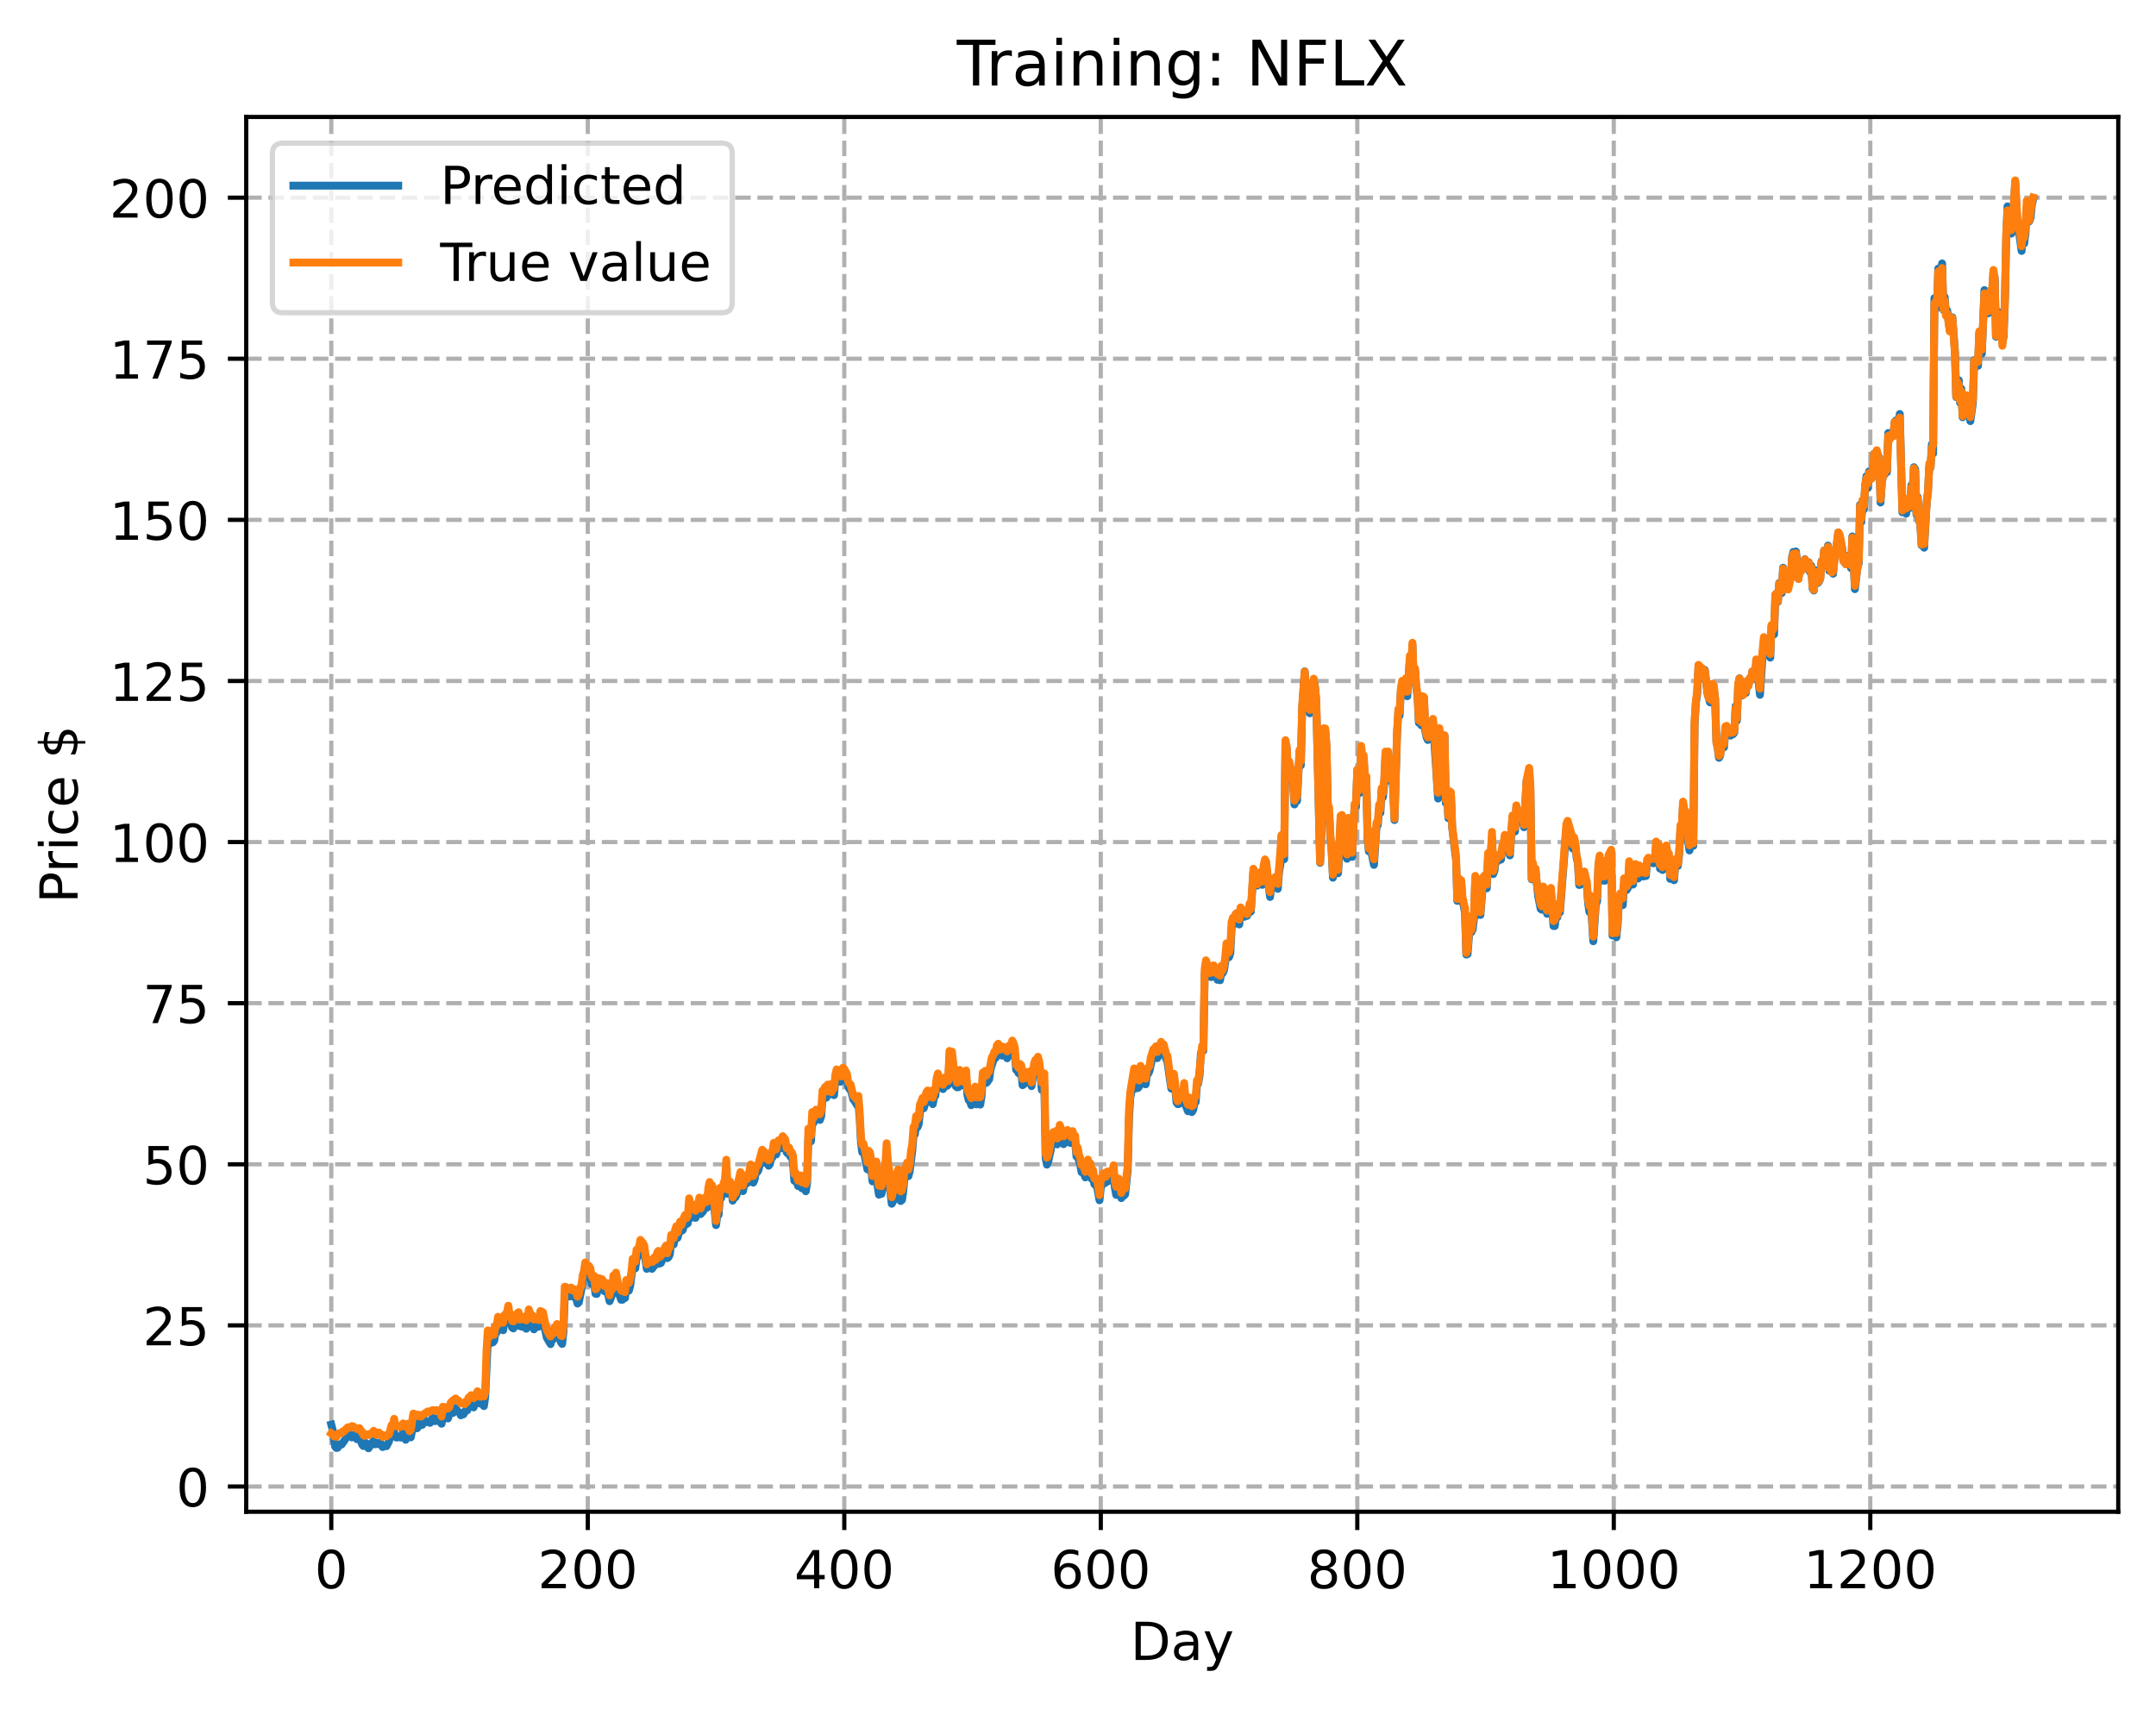 <?xml version="1.0" encoding="utf-8" standalone="no"?>
<!DOCTYPE svg PUBLIC "-//W3C//DTD SVG 1.1//EN"
  "http://www.w3.org/Graphics/SVG/1.1/DTD/svg11.dtd">
<!-- Created with matplotlib (https://matplotlib.org/) -->
<svg height="325.986pt" version="1.1" viewBox="0 0 411.286 325.986" width="411.286pt" xmlns="http://www.w3.org/2000/svg" xmlns:xlink="http://www.w3.org/1999/xlink">
 <defs>
  <style type="text/css">
*{stroke-linecap:butt;stroke-linejoin:round;}
  </style>
 </defs>
 <g id="figure_1">
  <g id="patch_1">
   <path d="M 0 325.986 
L 411.286 325.986 
L 411.286 0 
L 0 0 
z
" style="fill:#ffffff;"/>
  </g>
  <g id="axes_1">
   <g id="patch_2">
    <path d="M 46.966 288.43 
L 404.086 288.43 
L 404.086 22.318 
L 46.966 22.318 
z
" style="fill:#ffffff;"/>
   </g>
   <g id="matplotlib.axis_1">
    <g id="xtick_1">
     <g id="line2d_1">
      <path clip-path="url(#p7d75d608b9)" d="M 63.198 288.43 
L 63.198 22.318 
" style="fill:none;stroke:#b0b0b0;stroke-dasharray:2.96,1.28;stroke-dashoffset:0;stroke-width:0.8;"/>
     </g>
     <g id="line2d_2">
      <defs>
       <path d="M 0 0 
L 0 3.5 
" id="m3af420653f" style="stroke:#000000;stroke-width:0.8;"/>
      </defs>
      <g>
       <use style="stroke:#000000;stroke-width:0.8;" x="63.198" xlink:href="#m3af420653f" y="288.43"/>
      </g>
     </g>
     <g id="text_1">
      <!-- 0 -->
      <defs>
       <path d="M 31.781 66.406 
Q 24.172 66.406 20.328 58.906 
Q 16.5 51.422 16.5 36.375 
Q 16.5 21.391 20.328 13.891 
Q 24.172 6.391 31.781 6.391 
Q 39.453 6.391 43.281 13.891 
Q 47.125 21.391 47.125 36.375 
Q 47.125 51.422 43.281 58.906 
Q 39.453 66.406 31.781 66.406 
z
M 31.781 74.219 
Q 44.047 74.219 50.516 64.516 
Q 56.984 54.828 56.984 36.375 
Q 56.984 17.969 50.516 8.266 
Q 44.047 -1.422 31.781 -1.422 
Q 19.531 -1.422 13.062 8.266 
Q 6.594 17.969 6.594 36.375 
Q 6.594 54.828 13.062 64.516 
Q 19.531 74.219 31.781 74.219 
z
" id="DejaVuSans-48"/>
      </defs>
      <g transform="translate(60.017 303.029)scale(0.1 -0.1)">
       <use xlink:href="#DejaVuSans-48"/>
      </g>
     </g>
    </g>
    <g id="xtick_2">
     <g id="line2d_3">
      <path clip-path="url(#p7d75d608b9)" d="M 112.129 288.43 
L 112.129 22.318 
" style="fill:none;stroke:#b0b0b0;stroke-dasharray:2.96,1.28;stroke-dashoffset:0;stroke-width:0.8;"/>
     </g>
     <g id="line2d_4">
      <g>
       <use style="stroke:#000000;stroke-width:0.8;" x="112.129" xlink:href="#m3af420653f" y="288.43"/>
      </g>
     </g>
     <g id="text_2">
      <!-- 200 -->
      <defs>
       <path d="M 19.188 8.297 
L 53.609 8.297 
L 53.609 0 
L 7.328 0 
L 7.328 8.297 
Q 12.938 14.109 22.625 23.891 
Q 32.328 33.688 34.812 36.531 
Q 39.547 41.844 41.422 45.531 
Q 43.312 49.219 43.312 52.781 
Q 43.312 58.594 39.234 62.25 
Q 35.156 65.922 28.609 65.922 
Q 23.969 65.922 18.812 64.312 
Q 13.672 62.703 7.812 59.422 
L 7.812 69.391 
Q 13.766 71.781 18.938 73 
Q 24.125 74.219 28.422 74.219 
Q 39.75 74.219 46.484 68.547 
Q 53.219 62.891 53.219 53.422 
Q 53.219 48.922 51.531 44.891 
Q 49.859 40.875 45.406 35.406 
Q 44.188 33.984 37.641 27.219 
Q 31.109 20.453 19.188 8.297 
z
" id="DejaVuSans-50"/>
      </defs>
      <g transform="translate(102.585 303.029)scale(0.1 -0.1)">
       <use xlink:href="#DejaVuSans-50"/>
       <use x="63.623" xlink:href="#DejaVuSans-48"/>
       <use x="127.246" xlink:href="#DejaVuSans-48"/>
      </g>
     </g>
    </g>
    <g id="xtick_3">
     <g id="line2d_5">
      <path clip-path="url(#p7d75d608b9)" d="M 161.06 288.43 
L 161.06 22.318 
" style="fill:none;stroke:#b0b0b0;stroke-dasharray:2.96,1.28;stroke-dashoffset:0;stroke-width:0.8;"/>
     </g>
     <g id="line2d_6">
      <g>
       <use style="stroke:#000000;stroke-width:0.8;" x="161.06" xlink:href="#m3af420653f" y="288.43"/>
      </g>
     </g>
     <g id="text_3">
      <!-- 400 -->
      <defs>
       <path d="M 37.797 64.312 
L 12.891 25.391 
L 37.797 25.391 
z
M 35.203 72.906 
L 47.609 72.906 
L 47.609 25.391 
L 58.016 25.391 
L 58.016 17.188 
L 47.609 17.188 
L 47.609 0 
L 37.797 0 
L 37.797 17.188 
L 4.891 17.188 
L 4.891 26.703 
z
" id="DejaVuSans-52"/>
      </defs>
      <g transform="translate(151.516 303.029)scale(0.1 -0.1)">
       <use xlink:href="#DejaVuSans-52"/>
       <use x="63.623" xlink:href="#DejaVuSans-48"/>
       <use x="127.246" xlink:href="#DejaVuSans-48"/>
      </g>
     </g>
    </g>
    <g id="xtick_4">
     <g id="line2d_7">
      <path clip-path="url(#p7d75d608b9)" d="M 209.99 288.43 
L 209.99 22.318 
" style="fill:none;stroke:#b0b0b0;stroke-dasharray:2.96,1.28;stroke-dashoffset:0;stroke-width:0.8;"/>
     </g>
     <g id="line2d_8">
      <g>
       <use style="stroke:#000000;stroke-width:0.8;" x="209.99" xlink:href="#m3af420653f" y="288.43"/>
      </g>
     </g>
     <g id="text_4">
      <!-- 600 -->
      <defs>
       <path d="M 33.016 40.375 
Q 26.375 40.375 22.484 35.828 
Q 18.609 31.297 18.609 23.391 
Q 18.609 15.531 22.484 10.953 
Q 26.375 6.391 33.016 6.391 
Q 39.656 6.391 43.531 10.953 
Q 47.406 15.531 47.406 23.391 
Q 47.406 31.297 43.531 35.828 
Q 39.656 40.375 33.016 40.375 
z
M 52.594 71.297 
L 52.594 62.312 
Q 48.875 64.062 45.094 64.984 
Q 41.312 65.922 37.594 65.922 
Q 27.828 65.922 22.672 59.328 
Q 17.531 52.734 16.797 39.406 
Q 19.672 43.656 24.016 45.922 
Q 28.375 48.188 33.594 48.188 
Q 44.578 48.188 50.953 41.516 
Q 57.328 34.859 57.328 23.391 
Q 57.328 12.156 50.688 5.359 
Q 44.047 -1.422 33.016 -1.422 
Q 20.359 -1.422 13.672 8.266 
Q 6.984 17.969 6.984 36.375 
Q 6.984 53.656 15.188 63.938 
Q 23.391 74.219 37.203 74.219 
Q 40.922 74.219 44.703 73.484 
Q 48.484 72.75 52.594 71.297 
z
" id="DejaVuSans-54"/>
      </defs>
      <g transform="translate(200.446 303.029)scale(0.1 -0.1)">
       <use xlink:href="#DejaVuSans-54"/>
       <use x="63.623" xlink:href="#DejaVuSans-48"/>
       <use x="127.246" xlink:href="#DejaVuSans-48"/>
      </g>
     </g>
    </g>
    <g id="xtick_5">
     <g id="line2d_9">
      <path clip-path="url(#p7d75d608b9)" d="M 258.921 288.43 
L 258.921 22.318 
" style="fill:none;stroke:#b0b0b0;stroke-dasharray:2.96,1.28;stroke-dashoffset:0;stroke-width:0.8;"/>
     </g>
     <g id="line2d_10">
      <g>
       <use style="stroke:#000000;stroke-width:0.8;" x="258.921" xlink:href="#m3af420653f" y="288.43"/>
      </g>
     </g>
     <g id="text_5">
      <!-- 800 -->
      <defs>
       <path d="M 31.781 34.625 
Q 24.75 34.625 20.719 30.859 
Q 16.703 27.094 16.703 20.516 
Q 16.703 13.922 20.719 10.156 
Q 24.75 6.391 31.781 6.391 
Q 38.812 6.391 42.859 10.172 
Q 46.922 13.969 46.922 20.516 
Q 46.922 27.094 42.891 30.859 
Q 38.875 34.625 31.781 34.625 
z
M 21.922 38.812 
Q 15.578 40.375 12.031 44.719 
Q 8.5 49.078 8.5 55.328 
Q 8.5 64.062 14.719 69.141 
Q 20.953 74.219 31.781 74.219 
Q 42.672 74.219 48.875 69.141 
Q 55.078 64.062 55.078 55.328 
Q 55.078 49.078 51.531 44.719 
Q 48 40.375 41.703 38.812 
Q 48.828 37.156 52.797 32.312 
Q 56.781 27.484 56.781 20.516 
Q 56.781 9.906 50.312 4.234 
Q 43.844 -1.422 31.781 -1.422 
Q 19.734 -1.422 13.25 4.234 
Q 6.781 9.906 6.781 20.516 
Q 6.781 27.484 10.781 32.312 
Q 14.797 37.156 21.922 38.812 
z
M 18.312 54.391 
Q 18.312 48.734 21.844 45.562 
Q 25.391 42.391 31.781 42.391 
Q 38.141 42.391 41.719 45.562 
Q 45.312 48.734 45.312 54.391 
Q 45.312 60.062 41.719 63.234 
Q 38.141 66.406 31.781 66.406 
Q 25.391 66.406 21.844 63.234 
Q 18.312 60.062 18.312 54.391 
z
" id="DejaVuSans-56"/>
      </defs>
      <g transform="translate(249.377 303.029)scale(0.1 -0.1)">
       <use xlink:href="#DejaVuSans-56"/>
       <use x="63.623" xlink:href="#DejaVuSans-48"/>
       <use x="127.246" xlink:href="#DejaVuSans-48"/>
      </g>
     </g>
    </g>
    <g id="xtick_6">
     <g id="line2d_11">
      <path clip-path="url(#p7d75d608b9)" d="M 307.851 288.43 
L 307.851 22.318 
" style="fill:none;stroke:#b0b0b0;stroke-dasharray:2.96,1.28;stroke-dashoffset:0;stroke-width:0.8;"/>
     </g>
     <g id="line2d_12">
      <g>
       <use style="stroke:#000000;stroke-width:0.8;" x="307.851" xlink:href="#m3af420653f" y="288.43"/>
      </g>
     </g>
     <g id="text_6">
      <!-- 1000 -->
      <defs>
       <path d="M 12.406 8.297 
L 28.516 8.297 
L 28.516 63.922 
L 10.984 60.406 
L 10.984 69.391 
L 28.422 72.906 
L 38.281 72.906 
L 38.281 8.297 
L 54.391 8.297 
L 54.391 0 
L 12.406 0 
z
" id="DejaVuSans-49"/>
      </defs>
      <g transform="translate(295.126 303.029)scale(0.1 -0.1)">
       <use xlink:href="#DejaVuSans-49"/>
       <use x="63.623" xlink:href="#DejaVuSans-48"/>
       <use x="127.246" xlink:href="#DejaVuSans-48"/>
       <use x="190.869" xlink:href="#DejaVuSans-48"/>
      </g>
     </g>
    </g>
    <g id="xtick_7">
     <g id="line2d_13">
      <path clip-path="url(#p7d75d608b9)" d="M 356.782 288.43 
L 356.782 22.318 
" style="fill:none;stroke:#b0b0b0;stroke-dasharray:2.96,1.28;stroke-dashoffset:0;stroke-width:0.8;"/>
     </g>
     <g id="line2d_14">
      <g>
       <use style="stroke:#000000;stroke-width:0.8;" x="356.782" xlink:href="#m3af420653f" y="288.43"/>
      </g>
     </g>
     <g id="text_7">
      <!-- 1200 -->
      <g transform="translate(344.057 303.029)scale(0.1 -0.1)">
       <use xlink:href="#DejaVuSans-49"/>
       <use x="63.623" xlink:href="#DejaVuSans-50"/>
       <use x="127.246" xlink:href="#DejaVuSans-48"/>
       <use x="190.869" xlink:href="#DejaVuSans-48"/>
      </g>
     </g>
    </g>
    <g id="text_8">
     <!-- Day -->
     <defs>
      <path d="M 19.672 64.797 
L 19.672 8.109 
L 31.594 8.109 
Q 46.688 8.109 53.688 14.938 
Q 60.688 21.781 60.688 36.531 
Q 60.688 51.172 53.688 57.984 
Q 46.688 64.797 31.594 64.797 
z
M 9.812 72.906 
L 30.078 72.906 
Q 51.266 72.906 61.172 64.094 
Q 71.094 55.281 71.094 36.531 
Q 71.094 17.672 61.125 8.828 
Q 51.172 0 30.078 0 
L 9.812 0 
z
" id="DejaVuSans-68"/>
      <path d="M 34.281 27.484 
Q 23.391 27.484 19.188 25 
Q 14.984 22.516 14.984 16.5 
Q 14.984 11.719 18.141 8.906 
Q 21.297 6.109 26.703 6.109 
Q 34.188 6.109 38.703 11.406 
Q 43.219 16.703 43.219 25.484 
L 43.219 27.484 
z
M 52.203 31.203 
L 52.203 0 
L 43.219 0 
L 43.219 8.297 
Q 40.141 3.328 35.547 0.953 
Q 30.953 -1.422 24.312 -1.422 
Q 15.922 -1.422 10.953 3.297 
Q 6 8.016 6 15.922 
Q 6 25.141 12.172 29.828 
Q 18.359 34.516 30.609 34.516 
L 43.219 34.516 
L 43.219 35.406 
Q 43.219 41.609 39.141 45 
Q 35.062 48.391 27.688 48.391 
Q 23 48.391 18.547 47.266 
Q 14.109 46.141 10.016 43.891 
L 10.016 52.203 
Q 14.938 54.109 19.578 55.047 
Q 24.219 56 28.609 56 
Q 40.484 56 46.344 49.844 
Q 52.203 43.703 52.203 31.203 
z
" id="DejaVuSans-97"/>
      <path d="M 32.172 -5.078 
Q 28.375 -14.844 24.75 -17.812 
Q 21.141 -20.797 15.094 -20.797 
L 7.906 -20.797 
L 7.906 -13.281 
L 13.188 -13.281 
Q 16.891 -13.281 18.938 -11.516 
Q 21 -9.766 23.484 -3.219 
L 25.094 0.875 
L 2.984 54.688 
L 12.5 54.688 
L 29.594 11.922 
L 46.688 54.688 
L 56.203 54.688 
z
" id="DejaVuSans-121"/>
     </defs>
     <g transform="translate(215.652 316.707)scale(0.1 -0.1)">
      <use xlink:href="#DejaVuSans-68"/>
      <use x="77.002" xlink:href="#DejaVuSans-97"/>
      <use x="138.281" xlink:href="#DejaVuSans-121"/>
     </g>
    </g>
   </g>
   <g id="matplotlib.axis_2">
    <g id="ytick_1">
     <g id="line2d_15">
      <path clip-path="url(#p7d75d608b9)" d="M 46.966 283.617 
L 404.086 283.617 
" style="fill:none;stroke:#b0b0b0;stroke-dasharray:2.96,1.28;stroke-dashoffset:0;stroke-width:0.8;"/>
     </g>
     <g id="line2d_16">
      <defs>
       <path d="M 0 0 
L -3.5 0 
" id="mea23f05c80" style="stroke:#000000;stroke-width:0.8;"/>
      </defs>
      <g>
       <use style="stroke:#000000;stroke-width:0.8;" x="46.966" xlink:href="#mea23f05c80" y="283.617"/>
      </g>
     </g>
     <g id="text_9">
      <!-- 0 -->
      <g transform="translate(33.603 287.416)scale(0.1 -0.1)">
       <use xlink:href="#DejaVuSans-48"/>
      </g>
     </g>
    </g>
    <g id="ytick_2">
     <g id="line2d_17">
      <path clip-path="url(#p7d75d608b9)" d="M 46.966 252.878 
L 404.086 252.878 
" style="fill:none;stroke:#b0b0b0;stroke-dasharray:2.96,1.28;stroke-dashoffset:0;stroke-width:0.8;"/>
     </g>
     <g id="line2d_18">
      <g>
       <use style="stroke:#000000;stroke-width:0.8;" x="46.966" xlink:href="#mea23f05c80" y="252.878"/>
      </g>
     </g>
     <g id="text_10">
      <!-- 25 -->
      <defs>
       <path d="M 10.797 72.906 
L 49.516 72.906 
L 49.516 64.594 
L 19.828 64.594 
L 19.828 46.734 
Q 21.969 47.469 24.109 47.828 
Q 26.266 48.188 28.422 48.188 
Q 40.625 48.188 47.75 41.5 
Q 54.891 34.812 54.891 23.391 
Q 54.891 11.625 47.562 5.094 
Q 40.234 -1.422 26.906 -1.422 
Q 22.312 -1.422 17.547 -0.641 
Q 12.797 0.141 7.719 1.703 
L 7.719 11.625 
Q 12.109 9.234 16.797 8.062 
Q 21.484 6.891 26.703 6.891 
Q 35.156 6.891 40.078 11.328 
Q 45.016 15.766 45.016 23.391 
Q 45.016 31 40.078 35.438 
Q 35.156 39.891 26.703 39.891 
Q 22.75 39.891 18.812 39.016 
Q 14.891 38.141 10.797 36.281 
z
" id="DejaVuSans-53"/>
      </defs>
      <g transform="translate(27.241 256.677)scale(0.1 -0.1)">
       <use xlink:href="#DejaVuSans-50"/>
       <use x="63.623" xlink:href="#DejaVuSans-53"/>
      </g>
     </g>
    </g>
    <g id="ytick_3">
     <g id="line2d_19">
      <path clip-path="url(#p7d75d608b9)" d="M 46.966 222.14 
L 404.086 222.14 
" style="fill:none;stroke:#b0b0b0;stroke-dasharray:2.96,1.28;stroke-dashoffset:0;stroke-width:0.8;"/>
     </g>
     <g id="line2d_20">
      <g>
       <use style="stroke:#000000;stroke-width:0.8;" x="46.966" xlink:href="#mea23f05c80" y="222.14"/>
      </g>
     </g>
     <g id="text_11">
      <!-- 50 -->
      <g transform="translate(27.241 225.939)scale(0.1 -0.1)">
       <use xlink:href="#DejaVuSans-53"/>
       <use x="63.623" xlink:href="#DejaVuSans-48"/>
      </g>
     </g>
    </g>
    <g id="ytick_4">
     <g id="line2d_21">
      <path clip-path="url(#p7d75d608b9)" d="M 46.966 191.401 
L 404.086 191.401 
" style="fill:none;stroke:#b0b0b0;stroke-dasharray:2.96,1.28;stroke-dashoffset:0;stroke-width:0.8;"/>
     </g>
     <g id="line2d_22">
      <g>
       <use style="stroke:#000000;stroke-width:0.8;" x="46.966" xlink:href="#mea23f05c80" y="191.401"/>
      </g>
     </g>
     <g id="text_12">
      <!-- 75 -->
      <defs>
       <path d="M 8.203 72.906 
L 55.078 72.906 
L 55.078 68.703 
L 28.609 0 
L 18.312 0 
L 43.219 64.594 
L 8.203 64.594 
z
" id="DejaVuSans-55"/>
      </defs>
      <g transform="translate(27.241 195.201)scale(0.1 -0.1)">
       <use xlink:href="#DejaVuSans-55"/>
       <use x="63.623" xlink:href="#DejaVuSans-53"/>
      </g>
     </g>
    </g>
    <g id="ytick_5">
     <g id="line2d_23">
      <path clip-path="url(#p7d75d608b9)" d="M 46.966 160.663 
L 404.086 160.663 
" style="fill:none;stroke:#b0b0b0;stroke-dasharray:2.96,1.28;stroke-dashoffset:0;stroke-width:0.8;"/>
     </g>
     <g id="line2d_24">
      <g>
       <use style="stroke:#000000;stroke-width:0.8;" x="46.966" xlink:href="#mea23f05c80" y="160.663"/>
      </g>
     </g>
     <g id="text_13">
      <!-- 100 -->
      <g transform="translate(20.878 164.462)scale(0.1 -0.1)">
       <use xlink:href="#DejaVuSans-49"/>
       <use x="63.623" xlink:href="#DejaVuSans-48"/>
       <use x="127.246" xlink:href="#DejaVuSans-48"/>
      </g>
     </g>
    </g>
    <g id="ytick_6">
     <g id="line2d_25">
      <path clip-path="url(#p7d75d608b9)" d="M 46.966 129.925 
L 404.086 129.925 
" style="fill:none;stroke:#b0b0b0;stroke-dasharray:2.96,1.28;stroke-dashoffset:0;stroke-width:0.8;"/>
     </g>
     <g id="line2d_26">
      <g>
       <use style="stroke:#000000;stroke-width:0.8;" x="46.966" xlink:href="#mea23f05c80" y="129.925"/>
      </g>
     </g>
     <g id="text_14">
      <!-- 125 -->
      <g transform="translate(20.878 133.724)scale(0.1 -0.1)">
       <use xlink:href="#DejaVuSans-49"/>
       <use x="63.623" xlink:href="#DejaVuSans-50"/>
       <use x="127.246" xlink:href="#DejaVuSans-53"/>
      </g>
     </g>
    </g>
    <g id="ytick_7">
     <g id="line2d_27">
      <path clip-path="url(#p7d75d608b9)" d="M 46.966 99.186 
L 404.086 99.186 
" style="fill:none;stroke:#b0b0b0;stroke-dasharray:2.96,1.28;stroke-dashoffset:0;stroke-width:0.8;"/>
     </g>
     <g id="line2d_28">
      <g>
       <use style="stroke:#000000;stroke-width:0.8;" x="46.966" xlink:href="#mea23f05c80" y="99.186"/>
      </g>
     </g>
     <g id="text_15">
      <!-- 150 -->
      <g transform="translate(20.878 102.985)scale(0.1 -0.1)">
       <use xlink:href="#DejaVuSans-49"/>
       <use x="63.623" xlink:href="#DejaVuSans-53"/>
       <use x="127.246" xlink:href="#DejaVuSans-48"/>
      </g>
     </g>
    </g>
    <g id="ytick_8">
     <g id="line2d_29">
      <path clip-path="url(#p7d75d608b9)" d="M 46.966 68.448 
L 404.086 68.448 
" style="fill:none;stroke:#b0b0b0;stroke-dasharray:2.96,1.28;stroke-dashoffset:0;stroke-width:0.8;"/>
     </g>
     <g id="line2d_30">
      <g>
       <use style="stroke:#000000;stroke-width:0.8;" x="46.966" xlink:href="#mea23f05c80" y="68.448"/>
      </g>
     </g>
     <g id="text_16">
      <!-- 175 -->
      <g transform="translate(20.878 72.247)scale(0.1 -0.1)">
       <use xlink:href="#DejaVuSans-49"/>
       <use x="63.623" xlink:href="#DejaVuSans-55"/>
       <use x="127.246" xlink:href="#DejaVuSans-53"/>
      </g>
     </g>
    </g>
    <g id="ytick_9">
     <g id="line2d_31">
      <path clip-path="url(#p7d75d608b9)" d="M 46.966 37.709 
L 404.086 37.709 
" style="fill:none;stroke:#b0b0b0;stroke-dasharray:2.96,1.28;stroke-dashoffset:0;stroke-width:0.8;"/>
     </g>
     <g id="line2d_32">
      <g>
       <use style="stroke:#000000;stroke-width:0.8;" x="46.966" xlink:href="#mea23f05c80" y="37.709"/>
      </g>
     </g>
     <g id="text_17">
      <!-- 200 -->
      <g transform="translate(20.878 41.509)scale(0.1 -0.1)">
       <use xlink:href="#DejaVuSans-50"/>
       <use x="63.623" xlink:href="#DejaVuSans-48"/>
       <use x="127.246" xlink:href="#DejaVuSans-48"/>
      </g>
     </g>
    </g>
    <g id="text_18">
     <!-- Price $ -->
     <defs>
      <path d="M 19.672 64.797 
L 19.672 37.406 
L 32.078 37.406 
Q 38.969 37.406 42.719 40.969 
Q 46.484 44.531 46.484 51.125 
Q 46.484 57.672 42.719 61.234 
Q 38.969 64.797 32.078 64.797 
z
M 9.812 72.906 
L 32.078 72.906 
Q 44.344 72.906 50.609 67.359 
Q 56.891 61.812 56.891 51.125 
Q 56.891 40.328 50.609 34.812 
Q 44.344 29.297 32.078 29.297 
L 19.672 29.297 
L 19.672 0 
L 9.812 0 
z
" id="DejaVuSans-80"/>
      <path d="M 41.109 46.297 
Q 39.594 47.172 37.812 47.578 
Q 36.031 48 33.891 48 
Q 26.266 48 22.188 43.047 
Q 18.109 38.094 18.109 28.812 
L 18.109 0 
L 9.078 0 
L 9.078 54.688 
L 18.109 54.688 
L 18.109 46.188 
Q 20.953 51.172 25.484 53.578 
Q 30.031 56 36.531 56 
Q 37.453 56 38.578 55.875 
Q 39.703 55.766 41.062 55.516 
z
" id="DejaVuSans-114"/>
      <path d="M 9.422 54.688 
L 18.406 54.688 
L 18.406 0 
L 9.422 0 
z
M 9.422 75.984 
L 18.406 75.984 
L 18.406 64.594 
L 9.422 64.594 
z
" id="DejaVuSans-105"/>
      <path d="M 48.781 52.594 
L 48.781 44.188 
Q 44.969 46.297 41.141 47.344 
Q 37.312 48.391 33.406 48.391 
Q 24.656 48.391 19.812 42.844 
Q 14.984 37.312 14.984 27.297 
Q 14.984 17.281 19.812 11.734 
Q 24.656 6.203 33.406 6.203 
Q 37.312 6.203 41.141 7.25 
Q 44.969 8.297 48.781 10.406 
L 48.781 2.094 
Q 45.016 0.344 40.984 -0.531 
Q 36.969 -1.422 32.422 -1.422 
Q 20.062 -1.422 12.781 6.344 
Q 5.516 14.109 5.516 27.297 
Q 5.516 40.672 12.859 48.328 
Q 20.219 56 33.016 56 
Q 37.156 56 41.109 55.141 
Q 45.062 54.297 48.781 52.594 
z
" id="DejaVuSans-99"/>
      <path d="M 56.203 29.594 
L 56.203 25.203 
L 14.891 25.203 
Q 15.484 15.922 20.484 11.062 
Q 25.484 6.203 34.422 6.203 
Q 39.594 6.203 44.453 7.469 
Q 49.312 8.734 54.109 11.281 
L 54.109 2.781 
Q 49.266 0.734 44.188 -0.344 
Q 39.109 -1.422 33.891 -1.422 
Q 20.797 -1.422 13.156 6.188 
Q 5.516 13.812 5.516 26.812 
Q 5.516 40.234 12.766 48.109 
Q 20.016 56 32.328 56 
Q 43.359 56 49.781 48.891 
Q 56.203 41.797 56.203 29.594 
z
M 47.219 32.234 
Q 47.125 39.594 43.094 43.984 
Q 39.062 48.391 32.422 48.391 
Q 24.906 48.391 20.391 44.141 
Q 15.875 39.891 15.188 32.172 
z
" id="DejaVuSans-101"/>
      <path id="DejaVuSans-32"/>
      <path d="M 33.797 -14.703 
L 28.906 -14.703 
L 28.859 0 
Q 23.734 0.094 18.609 1.188 
Q 13.484 2.297 8.297 4.5 
L 8.297 13.281 
Q 13.281 10.156 18.375 8.562 
Q 23.484 6.984 28.906 6.938 
L 28.906 29.203 
Q 18.109 30.953 13.203 35.156 
Q 8.297 39.359 8.297 46.688 
Q 8.297 54.641 13.625 59.219 
Q 18.953 63.812 28.906 64.5 
L 28.906 75.984 
L 33.797 75.984 
L 33.797 64.656 
Q 38.328 64.453 42.578 63.688 
Q 46.828 62.938 50.875 61.625 
L 50.875 53.078 
Q 46.828 55.125 42.547 56.25 
Q 38.281 57.375 33.797 57.562 
L 33.797 36.719 
Q 44.875 35.016 50.094 30.609 
Q 55.328 26.219 55.328 18.609 
Q 55.328 10.359 49.781 5.594 
Q 44.234 0.828 33.797 0.094 
z
M 28.906 37.594 
L 28.906 57.625 
Q 23.25 56.984 20.266 54.391 
Q 17.281 51.812 17.281 47.516 
Q 17.281 43.312 20.031 40.969 
Q 22.797 38.625 28.906 37.594 
z
M 33.797 28.219 
L 33.797 7.078 
Q 39.984 7.906 43.141 10.594 
Q 46.297 13.281 46.297 17.672 
Q 46.297 21.969 43.281 24.5 
Q 40.281 27.047 33.797 28.219 
z
" id="DejaVuSans-36"/>
     </defs>
     <g transform="translate(14.798 172.342)rotate(-90)scale(0.1 -0.1)">
      <use xlink:href="#DejaVuSans-80"/>
      <use x="58.553" xlink:href="#DejaVuSans-114"/>
      <use x="99.666" xlink:href="#DejaVuSans-105"/>
      <use x="127.449" xlink:href="#DejaVuSans-99"/>
      <use x="182.43" xlink:href="#DejaVuSans-101"/>
      <use x="243.953" xlink:href="#DejaVuSans-32"/>
      <use x="275.74" xlink:href="#DejaVuSans-36"/>
     </g>
    </g>
   </g>
   <g id="line2d_33">
    <path clip-path="url(#p7d75d608b9)" d="M 63.198 271.808 
L 63.443 272.752 
L 63.932 275.982 
L 64.177 276.277 
L 64.422 276.217 
L 64.666 275.752 
L 64.911 275.536 
L 65.156 275.614 
L 65.89 274.589 
L 66.134 273.644 
L 66.623 273.549 
L 67.113 274.256 
L 67.602 273.715 
L 68.091 274.591 
L 68.336 274.613 
L 68.581 274.436 
L 68.825 274.822 
L 69.07 275.609 
L 69.315 275.889 
L 69.804 275.311 
L 70.049 276.044 
L 70.293 276.334 
L 71.027 275.226 
L 71.272 274.891 
L 71.517 275.568 
L 72.006 275.512 
L 72.251 275.266 
L 72.495 275.187 
L 72.984 276.094 
L 73.229 275.927 
L 73.718 275.924 
L 74.208 275.011 
L 74.452 273.711 
L 74.697 273.743 
L 74.942 274.12 
L 75.186 273.323 
L 75.431 274.089 
L 75.676 274.292 
L 75.92 274.083 
L 76.165 274.055 
L 76.41 274.291 
L 76.654 274.238 
L 76.899 273.145 
L 77.144 273.583 
L 77.388 274.708 
L 77.878 273.298 
L 78.122 274.105 
L 78.367 274.242 
L 78.856 271.71 
L 79.101 271.492 
L 79.345 272.525 
L 79.59 272.498 
L 79.835 271.521 
L 80.079 271.256 
L 80.324 271.934 
L 80.569 271.839 
L 80.813 271.093 
L 81.058 270.952 
L 81.303 271.32 
L 81.792 271.325 
L 82.037 271.479 
L 82.526 270.485 
L 83.015 271.151 
L 83.26 271.073 
L 83.505 270.644 
L 83.749 270.521 
L 83.994 271.348 
L 84.239 271.647 
L 84.483 270.378 
L 84.728 270.56 
L 84.972 270.355 
L 85.217 269.967 
L 85.462 270.641 
L 85.951 268.973 
L 86.196 269.149 
L 86.44 269.574 
L 86.93 268.605 
L 87.174 269.2 
L 87.664 269.468 
L 87.908 270.038 
L 88.153 269.65 
L 88.398 269.858 
L 88.887 268.99 
L 89.132 269.09 
L 89.376 268.412 
L 89.621 268.161 
L 89.866 267.587 
L 90.11 267.867 
L 90.355 268.526 
L 90.599 267.73 
L 91.089 266.852 
L 91.333 267.115 
L 91.578 267.797 
L 91.823 267.636 
L 92.067 267.747 
L 92.312 268.276 
L 92.557 266.575 
L 93.046 256.046 
L 93.291 256.491 
L 93.535 255.833 
L 93.78 255.678 
L 94.025 256.118 
L 94.269 255.818 
L 94.514 254.278 
L 94.759 254.223 
L 95.003 252.938 
L 95.248 253.124 
L 95.493 253.137 
L 95.737 253.618 
L 95.982 253.803 
L 96.227 252.189 
L 96.471 251.597 
L 96.716 251.372 
L 96.96 250.905 
L 97.45 252.367 
L 97.694 253.299 
L 97.939 253.456 
L 98.184 252.742 
L 98.428 252.705 
L 98.673 251.309 
L 98.918 251.455 
L 99.162 253.019 
L 99.407 252.888 
L 99.652 253.157 
L 99.896 253.097 
L 100.141 252.677 
L 100.386 253.519 
L 100.875 251.461 
L 101.364 252.487 
L 101.609 252.441 
L 101.854 253.635 
L 102.343 252.876 
L 102.587 253.155 
L 102.832 253.086 
L 103.077 251.54 
L 103.321 251.281 
L 103.566 251.702 
L 104.3 255.209 
L 105.034 256.453 
L 105.279 255.523 
L 105.523 255.532 
L 105.768 254.744 
L 106.013 254.57 
L 106.257 253.775 
L 106.502 254.195 
L 106.991 256.089 
L 107.236 256.418 
L 107.481 254.193 
L 107.725 247.589 
L 107.97 246.863 
L 108.215 247.42 
L 108.459 247.169 
L 108.704 247.343 
L 108.948 247.073 
L 109.438 247.424 
L 109.682 247.505 
L 109.927 247.773 
L 110.172 248.715 
L 110.416 248.497 
L 111.64 242.292 
L 111.884 243.067 
L 112.374 242.109 
L 112.618 243.139 
L 112.863 245.004 
L 113.108 245.124 
L 113.352 244.954 
L 113.597 246.838 
L 113.842 246.883 
L 114.331 244.737 
L 114.575 245.563 
L 114.82 244.766 
L 115.065 245.834 
L 115.309 246.37 
L 115.554 246.005 
L 115.799 246.056 
L 116.288 248.264 
L 116.777 246.971 
L 117.022 244.872 
L 117.511 244.122 
L 118.001 246.845 
L 118.245 247.277 
L 118.49 247.985 
L 118.735 247.988 
L 118.979 247.54 
L 119.224 247.668 
L 119.469 245.496 
L 119.713 246.106 
L 119.958 246.256 
L 120.203 245.436 
L 120.692 241.708 
L 120.936 242.066 
L 121.181 242.013 
L 121.426 240.183 
L 121.915 239.313 
L 122.16 237.995 
L 122.404 238.033 
L 122.894 238.823 
L 123.383 242.093 
L 123.628 241.568 
L 123.872 241.621 
L 124.362 242.09 
L 124.606 241.797 
L 124.851 241.007 
L 125.096 241.297 
L 125.34 240.351 
L 125.585 240.018 
L 125.83 241.085 
L 126.074 240.975 
L 127.053 238.742 
L 127.297 240.049 
L 127.542 239.85 
L 127.787 239.32 
L 128.031 237.019 
L 128.276 237.44 
L 128.521 237.424 
L 128.765 235.822 
L 129.01 235.414 
L 129.255 236.175 
L 129.744 234.376 
L 129.989 234.852 
L 130.233 234.694 
L 130.478 233.874 
L 130.723 233.581 
L 130.967 233.56 
L 131.212 233.394 
L 131.457 230.163 
L 131.701 230.446 
L 131.946 232.33 
L 132.191 231.422 
L 132.435 231.749 
L 132.68 232.368 
L 132.924 231.113 
L 133.169 230.964 
L 133.414 229.726 
L 133.658 231.646 
L 134.148 231.1 
L 134.392 229.687 
L 134.882 230.428 
L 135.126 227.861 
L 135.371 226.754 
L 135.616 228.051 
L 135.86 227.642 
L 136.105 228.859 
L 136.594 233.751 
L 136.839 231.861 
L 137.084 231.794 
L 137.328 228.507 
L 137.573 228.573 
L 137.818 227.73 
L 138.062 227.336 
L 138.307 225.882 
L 138.551 222.968 
L 138.796 227.766 
L 139.285 226.135 
L 139.53 227.068 
L 139.775 229.079 
L 140.019 227.542 
L 140.264 228.467 
L 140.509 228.013 
L 140.753 227.125 
L 141.243 224.711 
L 141.732 227.257 
L 141.977 225.975 
L 142.221 225.555 
L 142.466 225.794 
L 142.711 225.544 
L 143.2 223.305 
L 143.689 225.644 
L 143.934 225.14 
L 144.178 223.608 
L 144.423 223.674 
L 144.668 223.31 
L 145.402 220.343 
L 145.891 221.037 
L 146.136 221.942 
L 146.38 221.617 
L 146.625 222.419 
L 146.87 222.105 
L 147.114 221.011 
L 147.359 220.82 
L 147.604 219.314 
L 148.093 220.252 
L 148.338 218.933 
L 148.582 218.582 
L 148.827 218.462 
L 149.072 219.064 
L 149.316 217.564 
L 149.806 218.462 
L 150.05 219.844 
L 150.295 220.103 
L 150.539 220.161 
L 150.784 220.687 
L 151.029 220.717 
L 151.273 221.767 
L 151.518 225.279 
L 151.763 224.963 
L 152.252 226.306 
L 152.497 225.199 
L 152.741 225.361 
L 152.986 226.726 
L 153.231 226.21 
L 153.72 227.288 
L 153.965 225.7 
L 154.209 217.009 
L 154.454 216.785 
L 154.699 217.762 
L 154.943 213.715 
L 155.188 214.266 
L 155.433 213.508 
L 155.677 213.284 
L 155.922 213.285 
L 156.166 213.021 
L 156.411 213.678 
L 156.656 212.978 
L 156.9 209.693 
L 157.145 209.026 
L 157.39 209.137 
L 157.634 209.439 
L 157.879 208.277 
L 158.124 208.887 
L 158.368 208.012 
L 158.613 208.686 
L 158.858 208.448 
L 159.102 208.952 
L 159.347 206.118 
L 159.592 205.366 
L 159.836 205.483 
L 160.081 204.667 
L 160.326 206.39 
L 160.57 205.89 
L 160.815 204.31 
L 161.304 205.249 
L 161.549 205.825 
L 161.794 207.221 
L 162.038 207.795 
L 162.283 207.865 
L 162.772 209.756 
L 163.017 210.049 
L 163.506 210.86 
L 163.751 210.348 
L 163.995 213.419 
L 164.24 217.979 
L 164.485 219.852 
L 164.729 219.436 
L 165.463 223.101 
L 165.708 220.343 
L 165.953 220.754 
L 166.442 225.404 
L 166.687 225.183 
L 167.176 223.197 
L 167.421 226.35 
L 167.665 227.94 
L 167.91 227.093 
L 168.154 227.794 
L 168.399 226.705 
L 168.888 223.186 
L 169.133 219.914 
L 169.867 227.603 
L 170.112 229.672 
L 170.356 229.261 
L 170.601 228.268 
L 170.846 225.869 
L 171.09 224.779 
L 171.335 224.873 
L 171.58 228.112 
L 171.824 229.151 
L 172.069 228.942 
L 172.314 227.257 
L 172.558 224.461 
L 173.048 223.331 
L 173.292 224.406 
L 173.537 223.476 
L 174.026 219.568 
L 174.271 216.635 
L 174.515 216.426 
L 174.76 214.7 
L 175.005 215.088 
L 175.249 214.524 
L 175.494 212.151 
L 175.983 210.992 
L 176.228 211.447 
L 176.717 209.759 
L 176.962 209.097 
L 177.207 210.172 
L 177.451 209.278 
L 177.696 209.548 
L 177.941 210.667 
L 178.185 209.332 
L 178.43 209.071 
L 178.675 206.346 
L 178.919 206.234 
L 179.164 207.065 
L 179.409 207.319 
L 179.653 207.092 
L 179.898 207.794 
L 180.142 206.736 
L 180.387 207.181 
L 180.632 207.184 
L 180.876 206.98 
L 181.121 201.714 
L 181.366 202.13 
L 181.61 201.579 
L 181.855 203.384 
L 182.1 206.73 
L 182.344 207.271 
L 182.589 207.457 
L 182.834 207.428 
L 183.078 205.37 
L 183.568 207.085 
L 183.812 207.02 
L 184.057 206.672 
L 184.302 205.305 
L 184.546 208.908 
L 184.791 209.903 
L 185.036 210.091 
L 185.28 210.871 
L 185.525 210.581 
L 185.77 210.112 
L 186.014 208.663 
L 186.259 210.705 
L 186.503 210.13 
L 186.748 210.582 
L 186.993 210.758 
L 187.237 209.235 
L 187.482 206.113 
L 187.727 206.539 
L 187.971 205.983 
L 188.216 206.589 
L 188.705 205.913 
L 188.95 204.053 
L 189.684 201.722 
L 189.929 201.848 
L 190.173 201.04 
L 190.418 200.699 
L 190.663 201.144 
L 191.152 201.412 
L 191.397 200.805 
L 191.886 200.971 
L 192.13 201.917 
L 192.62 200.62 
L 192.864 200.34 
L 193.109 199.677 
L 193.354 199.765 
L 193.598 200.979 
L 193.843 204.1 
L 194.088 204.321 
L 194.332 204.79 
L 194.577 204.244 
L 194.822 204.545 
L 195.066 207.049 
L 195.311 206.881 
L 195.556 205.543 
L 195.8 206.548 
L 196.29 205.611 
L 196.534 205.455 
L 196.779 207.232 
L 197.268 204.054 
L 197.513 203.444 
L 197.758 204.181 
L 198.002 203.185 
L 198.247 203.86 
L 198.491 204.942 
L 198.736 207.948 
L 198.981 205.925 
L 199.225 207.231 
L 199.47 220.934 
L 199.715 222.208 
L 199.959 221.637 
L 200.449 219.368 
L 200.693 217.764 
L 200.938 217.499 
L 201.183 218.125 
L 201.427 217.232 
L 201.672 218.339 
L 201.917 217.955 
L 202.161 215.948 
L 202.406 216.578 
L 202.651 217.753 
L 202.895 218.301 
L 203.14 217.589 
L 203.629 217.028 
L 204.118 218.057 
L 204.363 218.044 
L 204.608 217.48 
L 205.097 217.966 
L 205.342 220.633 
L 205.586 220.594 
L 206.076 222.267 
L 206.32 223.649 
L 206.565 223.37 
L 207.054 224.647 
L 207.299 223.106 
L 207.544 222.518 
L 208.033 223.321 
L 208.278 224.933 
L 208.522 224.515 
L 208.767 225.942 
L 209.256 226.327 
L 209.746 229.008 
L 209.99 226.585 
L 210.235 226.13 
L 210.479 225.103 
L 210.724 225.745 
L 210.969 225.606 
L 211.213 224.915 
L 211.458 225.323 
L 211.703 224.579 
L 211.947 224.488 
L 212.192 224.794 
L 212.437 224.042 
L 212.681 226.666 
L 212.926 227.979 
L 213.171 227.285 
L 213.415 226.253 
L 213.66 227.14 
L 213.905 228.599 
L 214.149 228.126 
L 214.394 228.142 
L 214.639 227.865 
L 215.128 223.22 
L 215.373 213.416 
L 215.617 209.433 
L 215.862 208.21 
L 216.106 206.188 
L 216.351 205.365 
L 216.596 207.698 
L 216.84 206.753 
L 217.085 207.585 
L 217.33 207.262 
L 217.574 204.636 
L 217.819 205.941 
L 218.064 205.56 
L 218.308 206.498 
L 218.553 206.882 
L 218.798 204.947 
L 219.042 204.847 
L 219.287 204.319 
L 219.776 202.044 
L 220.021 201.273 
L 220.266 201.742 
L 220.51 200.607 
L 220.755 201.897 
L 221 201.496 
L 221.489 199.989 
L 221.734 200.859 
L 221.978 200.19 
L 222.467 202.031 
L 222.712 202.59 
L 223.201 206.144 
L 223.446 207.705 
L 223.691 207.032 
L 223.935 205.784 
L 224.18 207.573 
L 224.425 210.319 
L 224.669 210.664 
L 224.914 210.636 
L 225.403 209.676 
L 225.648 210.052 
L 225.893 207.932 
L 226.137 210.775 
L 226.627 212.022 
L 226.871 210.808 
L 227.116 211.066 
L 227.361 212.185 
L 227.605 211.806 
L 227.85 210.514 
L 228.094 210.263 
L 228.339 207.021 
L 228.584 206.682 
L 228.828 205.26 
L 229.073 201.1 
L 229.318 200.065 
L 229.562 200.445 
L 229.807 186.122 
L 230.052 183.88 
L 230.541 185.886 
L 231.03 186.429 
L 231.275 186.331 
L 231.52 185.128 
L 231.764 185.717 
L 232.009 185.655 
L 232.254 186.948 
L 232.498 186.631 
L 232.743 187.02 
L 232.988 185.38 
L 233.232 185.699 
L 233.477 185.208 
L 233.722 183.658 
L 233.966 181.089 
L 234.455 182.625 
L 234.7 181.857 
L 234.945 177.119 
L 235.189 176.004 
L 235.434 176.324 
L 235.679 175.126 
L 235.923 174.673 
L 236.168 174.708 
L 236.413 176.377 
L 236.657 173.803 
L 236.902 174.13 
L 237.147 174.676 
L 237.391 174.925 
L 237.636 174.231 
L 237.881 174.747 
L 238.125 174.244 
L 238.37 172.97 
L 238.615 173.927 
L 239.104 166.474 
L 239.838 168.969 
L 240.082 166.976 
L 240.327 168.255 
L 240.572 167.574 
L 240.816 168.829 
L 241.061 165.762 
L 241.306 164.53 
L 241.55 165.254 
L 242.284 171.139 
L 242.529 169.05 
L 243.018 169.172 
L 243.263 167.936 
L 243.508 168.538 
L 243.752 169.591 
L 243.997 166.381 
L 244.242 164.997 
L 244.486 159.381 
L 244.731 160.313 
L 244.976 163.926 
L 245.22 142.041 
L 245.465 142.922 
L 245.709 148.609 
L 245.954 146.021 
L 246.688 149.571 
L 246.933 153.496 
L 247.177 152.568 
L 247.422 152.821 
L 247.911 143.35 
L 248.156 146.03 
L 248.401 135.393 
L 248.89 128.086 
L 249.135 131.801 
L 249.624 133.063 
L 249.869 136.095 
L 250.113 132.002 
L 250.358 132.589 
L 250.603 129.723 
L 250.847 130.982 
L 251.092 133.787 
L 251.826 164.632 
L 252.07 159.304 
L 252.56 139.786 
L 252.804 139.305 
L 253.049 142.649 
L 253.294 153.993 
L 253.538 154.927 
L 253.783 159.817 
L 254.028 162.198 
L 254.272 167.466 
L 254.517 162.214 
L 254.762 161.756 
L 255.251 166.622 
L 255.496 162.901 
L 255.74 156.592 
L 255.985 155.914 
L 256.719 162.943 
L 256.964 163.852 
L 257.208 156.703 
L 257.453 158.378 
L 257.942 163.491 
L 258.187 157.058 
L 258.431 153.683 
L 258.676 153.905 
L 258.921 146.865 
L 259.165 150.809 
L 259.41 151.283 
L 259.655 143.238 
L 259.899 144.786 
L 260.144 144.67 
L 260.389 149.459 
L 260.633 148.301 
L 260.878 159.912 
L 261.123 162.431 
L 261.367 159.252 
L 261.612 162.563 
L 262.101 165.014 
L 262.591 157.778 
L 262.835 157.432 
L 263.08 154.45 
L 263.325 155.097 
L 263.569 150.777 
L 263.814 152.107 
L 264.058 149.508 
L 264.303 144.26 
L 264.548 144.618 
L 264.792 143.543 
L 265.037 148.922 
L 265.282 145.325 
L 265.526 145.208 
L 266.016 156.466 
L 266.505 140.09 
L 266.75 135.952 
L 266.994 136.545 
L 267.239 131.803 
L 267.484 130.364 
L 267.728 132.182 
L 267.973 131.793 
L 268.218 129.626 
L 268.462 132.832 
L 268.952 125.596 
L 269.196 128.29 
L 269.441 123.097 
L 269.685 129.805 
L 269.93 127.816 
L 270.175 131.268 
L 270.419 132.948 
L 270.664 137.916 
L 270.909 135.551 
L 271.153 138.403 
L 271.398 133.442 
L 271.643 133.176 
L 271.887 139.458 
L 272.132 140.666 
L 272.377 141.19 
L 272.621 138.354 
L 272.866 139.72 
L 273.111 140.103 
L 273.355 137.508 
L 274.334 152.366 
L 274.579 139.394 
L 274.823 142.538 
L 275.068 147.585 
L 275.313 142.361 
L 275.557 140.336 
L 275.802 153.209 
L 276.046 152.15 
L 276.291 156.1 
L 276.536 151.521 
L 276.78 151.578 
L 277.025 157.898 
L 277.514 162.036 
L 277.759 163.954 
L 278.004 171.889 
L 278.248 168.421 
L 278.493 171.434 
L 278.738 168.305 
L 278.982 172.085 
L 279.227 172.791 
L 279.472 174.306 
L 279.716 182.129 
L 279.961 182.04 
L 280.45 175.759 
L 280.695 177.836 
L 280.94 177.331 
L 281.184 175.333 
L 281.429 168.109 
L 281.673 172.963 
L 281.918 174.546 
L 282.163 171.419 
L 282.407 174.575 
L 282.897 168.534 
L 283.141 167.503 
L 283.386 167.826 
L 283.631 169.49 
L 283.875 163.393 
L 284.12 164.425 
L 284.365 163.94 
L 284.609 159.938 
L 284.854 166.773 
L 285.099 166.088 
L 285.343 163.925 
L 285.588 164.38 
L 285.833 164.061 
L 286.077 163.942 
L 286.322 164.029 
L 286.567 162.153 
L 286.811 162.201 
L 287.056 159.743 
L 287.301 159.88 
L 287.545 161.725 
L 287.79 161.577 
L 288.034 163.211 
L 288.524 155.917 
L 288.768 158.684 
L 289.013 158.649 
L 289.258 154.128 
L 289.502 155.635 
L 289.992 154.976 
L 290.236 155.413 
L 290.726 157.838 
L 291.215 148.965 
L 291.46 148.866 
L 291.704 146.968 
L 291.949 150.699 
L 292.194 167.77 
L 292.438 165.405 
L 292.683 167.104 
L 292.928 166.203 
L 293.417 170.942 
L 293.906 173.432 
L 294.151 173.58 
L 294.395 170.067 
L 294.64 171.823 
L 294.885 172.721 
L 295.129 174.352 
L 295.374 172.796 
L 295.619 172.756 
L 295.863 170.383 
L 296.353 176.688 
L 296.597 176.683 
L 296.842 174.803 
L 297.087 175.012 
L 297.331 173.296 
L 297.576 174.058 
L 298.799 158.255 
L 299.044 157.335 
L 299.289 158.308 
L 299.533 159.894 
L 299.778 159.725 
L 300.022 161.92 
L 300.267 160.255 
L 300.512 161.4 
L 300.756 163.631 
L 301.001 164.66 
L 301.246 168.854 
L 301.49 168.79 
L 301.98 168.216 
L 302.224 166.906 
L 302.714 168.865 
L 302.958 172.348 
L 303.203 174.017 
L 303.448 171.644 
L 303.937 179.589 
L 304.426 172.589 
L 304.671 171.969 
L 304.916 165.674 
L 305.16 163.953 
L 305.405 168.06 
L 305.649 167.421 
L 305.894 164.875 
L 306.139 168.042 
L 306.628 165.091 
L 307.117 163.422 
L 307.362 162.921 
L 307.607 178.491 
L 307.851 176.535 
L 308.096 178.396 
L 308.341 178.831 
L 308.585 176.54 
L 308.83 171.893 
L 309.075 170.85 
L 309.564 172.695 
L 309.809 168.724 
L 310.053 169.123 
L 310.298 169.82 
L 310.543 169.427 
L 310.787 165.386 
L 311.277 168.496 
L 311.521 168.78 
L 311.766 166.453 
L 312.01 165.672 
L 312.255 167.042 
L 312.5 167.619 
L 312.744 165.865 
L 313.234 166.565 
L 313.478 167.238 
L 313.723 166.379 
L 313.968 167.155 
L 314.212 164.673 
L 314.457 164.3 
L 314.702 164.613 
L 314.946 164.466 
L 315.436 164.718 
L 315.68 164.576 
L 315.925 161.497 
L 316.17 162.073 
L 316.414 161.901 
L 316.659 165.717 
L 316.904 162.437 
L 317.148 165.994 
L 317.393 165.441 
L 317.637 164.418 
L 317.882 162.004 
L 318.127 163.8 
L 318.371 163.56 
L 318.616 167.692 
L 318.861 166.556 
L 319.105 166.258 
L 319.35 167.945 
L 319.595 164.854 
L 319.839 164.247 
L 320.084 165.212 
L 320.329 162.965 
L 320.573 158.223 
L 320.818 158.47 
L 321.063 153.696 
L 321.307 155.197 
L 321.552 155.344 
L 321.797 157.17 
L 322.041 160.505 
L 322.286 162.27 
L 322.775 159.365 
L 323.02 161.397 
L 323.265 138.233 
L 323.509 134.132 
L 323.754 132.511 
L 323.998 127.573 
L 324.243 127.473 
L 324.488 128.581 
L 324.732 127.715 
L 324.977 128.073 
L 325.222 127.831 
L 325.711 132.271 
L 326.2 133.993 
L 326.445 134.043 
L 326.69 130.716 
L 326.934 131.462 
L 327.179 133.27 
L 327.424 141.541 
L 327.668 142.719 
L 327.913 144.588 
L 328.158 144.173 
L 328.402 142.064 
L 328.892 142.57 
L 329.136 139.153 
L 329.625 138.92 
L 329.87 139.33 
L 330.115 140.357 
L 330.359 138.97 
L 330.604 140.095 
L 330.849 139.742 
L 331.093 134.727 
L 331.338 137.493 
L 331.583 130.82 
L 331.827 129.42 
L 332.072 132.188 
L 332.317 132.697 
L 332.561 132.362 
L 332.806 131.038 
L 333.051 132.199 
L 333.295 129.931 
L 333.54 130.732 
L 333.785 129.685 
L 334.029 129.77 
L 334.274 128.119 
L 334.519 129.254 
L 334.763 129.467 
L 335.008 126.952 
L 335.252 129.723 
L 335.497 130.241 
L 335.742 132.564 
L 336.231 125.242 
L 336.476 122.408 
L 336.72 123.219 
L 336.965 123.407 
L 337.21 124.504 
L 337.454 123.376 
L 337.699 125.475 
L 337.944 119.46 
L 338.433 121.04 
L 338.678 113.463 
L 338.922 113.197 
L 339.167 114.827 
L 339.412 111.218 
L 339.901 113.15 
L 340.146 108.312 
L 340.39 109.881 
L 340.635 110.398 
L 340.88 110.381 
L 341.124 111.918 
L 341.369 110.791 
L 341.613 110.214 
L 341.858 106.268 
L 342.103 105.297 
L 342.347 106.244 
L 342.592 105.213 
L 342.837 107.081 
L 343.081 110.436 
L 343.326 108.504 
L 343.571 108.63 
L 343.815 108.394 
L 344.06 108.483 
L 344.305 106.686 
L 344.549 108.464 
L 344.794 107.379 
L 345.039 107.282 
L 345.283 109.146 
L 345.528 107.956 
L 345.773 112.282 
L 346.017 112.669 
L 346.262 108.782 
L 346.507 109.36 
L 346.751 111.245 
L 346.996 110.997 
L 347.24 110.414 
L 347.485 107.054 
L 347.73 107.938 
L 347.974 105.023 
L 348.219 106.369 
L 348.464 105.584 
L 348.708 104.091 
L 348.953 108.891 
L 349.198 108.206 
L 349.442 109.133 
L 349.687 109.467 
L 349.932 106.654 
L 350.421 103.715 
L 350.666 101.588 
L 350.91 102.193 
L 351.4 104.467 
L 351.644 107.016 
L 352.134 107.648 
L 352.378 107.653 
L 352.623 106.011 
L 352.868 106.811 
L 353.112 108.401 
L 353.357 102.344 
L 353.846 112.407 
L 354.335 108.186 
L 354.58 107.515 
L 354.825 96.315 
L 355.069 99.603 
L 355.314 95.545 
L 355.559 97.188 
L 355.803 92.749 
L 356.048 90.848 
L 356.293 93.136 
L 356.537 89.954 
L 356.782 90.975 
L 357.027 91.277 
L 357.271 90.317 
L 357.516 86.559 
L 357.761 89.222 
L 358.005 86.031 
L 358.25 87.548 
L 358.495 87.238 
L 358.739 95.88 
L 358.984 92.095 
L 359.228 90.706 
L 359.473 90.587 
L 359.718 89.647 
L 359.962 90.093 
L 360.207 82.615 
L 360.452 83.811 
L 360.696 82.756 
L 360.941 82.819 
L 361.186 83.212 
L 361.43 80.505 
L 361.675 80.225 
L 361.92 80.515 
L 362.164 80.53 
L 362.409 78.987 
L 362.898 97.755 
L 363.143 95.835 
L 363.388 96.348 
L 363.632 98.003 
L 364.122 95.229 
L 364.366 96.914 
L 364.611 92.592 
L 364.856 93.813 
L 365.1 89.134 
L 365.345 89.534 
L 365.589 98.171 
L 365.834 94.827 
L 366.079 99.388 
L 366.323 99.902 
L 366.568 104.044 
L 366.813 102.132 
L 367.057 104.495 
L 367.547 95.887 
L 367.791 93.739 
L 368.036 89.069 
L 368.281 89.212 
L 368.525 84.752 
L 368.77 86.528 
L 369.015 56.877 
L 369.504 58.751 
L 369.749 51.244 
L 369.993 52.882 
L 370.238 53.623 
L 370.483 50.255 
L 370.727 59.126 
L 370.972 56.653 
L 371.216 60.037 
L 371.461 59.237 
L 371.95 63.046 
L 372.44 60.532 
L 372.929 66.966 
L 373.174 75.762 
L 373.418 73.336 
L 373.663 72.545 
L 373.908 76.841 
L 374.152 74.161 
L 374.397 79.615 
L 374.642 79.421 
L 374.886 78.629 
L 375.131 75.587 
L 375.376 75.629 
L 375.62 76.861 
L 375.865 80.35 
L 376.354 76.866 
L 376.599 68.717 
L 376.844 68.705 
L 377.088 68.901 
L 377.333 69.794 
L 377.577 63.574 
L 377.822 63.18 
L 378.067 67.483 
L 378.556 55.344 
L 378.801 58.312 
L 379.045 59.445 
L 379.29 59.777 
L 379.779 55.655 
L 380.024 56.504 
L 380.269 52.081 
L 380.513 52.92 
L 380.758 64.255 
L 381.003 63.068 
L 381.247 59.539 
L 381.492 60.769 
L 381.737 60.221 
L 381.981 65.343 
L 382.226 64.206 
L 382.471 57.169 
L 382.715 45.362 
L 382.96 39.371 
L 383.449 43.575 
L 383.694 44.58 
L 383.938 43.584 
L 384.428 34.734 
L 384.917 43.843 
L 385.162 44.364 
L 385.651 47.881 
L 385.896 43.329 
L 386.14 46.454 
L 386.385 44.558 
L 386.63 39.503 
L 387.119 42.241 
L 387.364 41.54 
L 387.608 39.023 
L 387.853 38.017 
L 387.853 38.017 
" style="fill:none;stroke:#1f77b4;stroke-linecap:square;stroke-width:1.5;"/>
   </g>
   <g id="line2d_34">
    <path clip-path="url(#p7d75d608b9)" d="M 63.198 273.473 
L 63.443 273.633 
L 63.688 274.039 
L 64.177 274.149 
L 64.422 273.645 
L 64.666 273.448 
L 65.156 273.448 
L 65.4 273.092 
L 65.645 273.092 
L 66.134 272.502 
L 66.379 272.317 
L 66.623 272.428 
L 66.868 272.33 
L 67.113 272.096 
L 67.357 272.133 
L 67.847 272.526 
L 68.091 272.662 
L 68.581 272.477 
L 68.825 272.993 
L 69.07 273.129 
L 69.315 273.793 
L 69.559 273.965 
L 69.804 273.67 
L 70.049 273.67 
L 70.293 273.793 
L 70.538 273.571 
L 70.783 273.571 
L 71.027 273.424 
L 71.272 272.981 
L 71.517 273.596 
L 71.761 273.768 
L 72.251 273.301 
L 72.74 273.707 
L 72.984 274.162 
L 73.229 273.928 
L 73.474 273.854 
L 73.718 274.051 
L 73.963 273.768 
L 74.208 273.694 
L 74.697 271.911 
L 74.942 271.924 
L 75.186 270.707 
L 75.431 272.108 
L 75.92 272.022 
L 76.165 272.317 
L 76.41 272.243 
L 76.654 272.01 
L 76.899 271.58 
L 77.144 271.789 
L 77.388 272.207 
L 77.633 271.69 
L 77.878 271.629 
L 78.122 273.055 
L 78.367 272.809 
L 78.856 269.698 
L 79.345 270.104 
L 79.59 269.87 
L 79.835 270.202 
L 80.079 269.969 
L 80.324 270.276 
L 80.569 269.932 
L 80.813 269.883 
L 81.058 269.637 
L 81.303 269.6 
L 81.547 269.305 
L 81.792 269.403 
L 82.281 269.145 
L 82.526 269.034 
L 82.771 269.047 
L 83.015 269.207 
L 83.26 269.022 
L 83.749 269.317 
L 83.994 269.268 
L 84.239 270.264 
L 84.483 268.395 
L 84.728 268.973 
L 84.972 268.481 
L 85.217 268.518 
L 85.462 268.727 
L 85.706 268.493 
L 85.951 267.682 
L 86.196 267.362 
L 86.685 266.981 
L 86.93 266.821 
L 87.174 267.104 
L 87.419 267.19 
L 87.908 267.768 
L 88.398 267.719 
L 88.642 267.928 
L 88.887 267.35 
L 89.132 267.461 
L 89.376 266.649 
L 89.621 266.76 
L 89.866 266.194 
L 90.355 266.772 
L 90.599 266.403 
L 91.089 265.444 
L 91.333 265.752 
L 91.578 266.489 
L 91.823 266.452 
L 92.067 266.194 
L 92.312 266.44 
L 92.557 265.481 
L 92.801 257.821 
L 93.046 253.837 
L 93.291 255.141 
L 93.535 253.911 
L 93.78 254.157 
L 94.025 254.587 
L 94.269 254.673 
L 94.514 252.927 
L 94.759 252.989 
L 95.003 251.231 
L 95.248 251.661 
L 95.493 251.833 
L 95.737 252.374 
L 95.982 252.362 
L 96.227 250.899 
L 96.471 250.702 
L 96.716 250.333 
L 96.96 249.116 
L 97.205 250.751 
L 97.45 250.739 
L 97.694 252.03 
L 97.939 252.116 
L 98.184 251.28 
L 98.428 251.243 
L 98.673 250.579 
L 98.918 250.358 
L 99.162 251.784 
L 99.407 251.698 
L 99.652 251.489 
L 99.896 251.722 
L 100.141 251.169 
L 100.386 251.919 
L 100.63 251.624 
L 100.875 249.829 
L 101.364 251.145 
L 101.609 251.022 
L 101.854 251.759 
L 102.098 251.464 
L 102.587 251.772 
L 102.832 251.858 
L 103.077 250.136 
L 103.566 250.37 
L 104.3 253.8 
L 104.789 254.698 
L 105.034 254.981 
L 105.279 253.874 
L 105.523 254.452 
L 105.768 253.223 
L 106.013 253.198 
L 106.257 252.62 
L 106.502 252.731 
L 106.991 254.846 
L 107.236 254.919 
L 107.481 252.989 
L 107.725 245.501 
L 107.97 245.55 
L 108.215 246.067 
L 108.459 245.759 
L 108.704 245.845 
L 108.948 245.661 
L 109.193 246.214 
L 109.438 245.944 
L 109.682 246.128 
L 109.927 246.608 
L 110.172 247.395 
L 110.416 246.976 
L 110.661 245.599 
L 110.906 245.378 
L 111.15 243.325 
L 111.395 242.526 
L 111.64 240.866 
L 111.884 241.985 
L 112.129 241.64 
L 112.374 241.542 
L 112.618 241.972 
L 112.863 243.472 
L 113.108 243.89 
L 113.352 243.435 
L 113.597 245.993 
L 113.842 245.796 
L 114.086 244.505 
L 114.331 243.878 
L 114.575 244.628 
L 114.82 244.038 
L 115.065 244.37 
L 115.309 245.366 
L 115.554 244.935 
L 115.799 244.812 
L 116.288 247.149 
L 116.533 245.784 
L 116.777 246.03 
L 117.022 243.349 
L 117.267 243.423 
L 117.511 242.808 
L 118.001 245.513 
L 118.245 245.747 
L 118.49 246.226 
L 118.735 246.362 
L 118.979 245.858 
L 119.224 246.534 
L 119.469 244.222 
L 119.713 244.714 
L 119.958 244.812 
L 120.203 244.075 
L 120.447 242.673 
L 120.692 240.165 
L 120.936 240.792 
L 121.181 240.73 
L 121.426 238.431 
L 121.67 238.308 
L 121.915 237.866 
L 122.16 236.562 
L 122.649 237.14 
L 122.894 237.607 
L 123.383 241.235 
L 123.628 240.275 
L 123.872 240.349 
L 124.362 240.804 
L 124.606 240.669 
L 124.851 239.857 
L 125.096 240.374 
L 125.34 239.034 
L 125.585 238.665 
L 125.83 239.845 
L 126.074 239.636 
L 126.319 239.218 
L 126.808 238.087 
L 127.053 237.632 
L 127.297 239.107 
L 127.542 238.148 
L 127.787 237.989 
L 128.031 235.616 
L 128.276 236.132 
L 128.521 236.23 
L 128.765 234.718 
L 129.01 233.956 
L 129.255 235.136 
L 129.744 233.058 
L 129.989 233.747 
L 130.478 232.247 
L 130.723 231.779 
L 130.967 232.406 
L 131.212 231.952 
L 131.457 228.632 
L 131.946 230.673 
L 132.191 229.935 
L 132.68 231.005 
L 132.924 229.701 
L 133.169 229.96 
L 133.414 228.497 
L 133.658 230.562 
L 133.903 229.788 
L 134.148 229.665 
L 134.392 228.546 
L 134.637 228.742 
L 134.882 229.308 
L 135.126 226.603 
L 135.371 225.521 
L 135.616 227.107 
L 135.86 226.136 
L 136.105 227.734 
L 136.594 232.96 
L 136.839 230.218 
L 137.084 230.771 
L 137.328 226.64 
L 137.573 227.107 
L 137.818 226.898 
L 138.062 225.632 
L 138.307 225.042 
L 138.551 221.267 
L 138.796 226.972 
L 139.041 225.607 
L 139.285 225.435 
L 139.53 226.001 
L 139.775 228.46 
L 140.019 226.124 
L 140.264 227.734 
L 140.509 226.972 
L 141.243 223.628 
L 141.487 224.66 
L 141.732 226.21 
L 141.977 224.796 
L 142.221 224.267 
L 142.466 224.992 
L 142.711 224.722 
L 143.2 222.177 
L 143.689 224.378 
L 143.934 223.984 
L 144.178 222.398 
L 144.423 222.521 
L 144.668 222.103 
L 145.402 219.361 
L 145.891 219.865 
L 146.136 221.033 
L 146.38 220.726 
L 146.625 221.365 
L 146.87 221.144 
L 147.114 219.841 
L 147.359 219.681 
L 147.604 218.045 
L 148.093 219.275 
L 148.338 217.775 
L 148.582 217.529 
L 148.827 217.443 
L 149.072 217.627 
L 149.316 216.767 
L 149.806 217.406 
L 150.05 219.066 
L 150.295 219.152 
L 150.539 218.943 
L 150.784 219.89 
L 151.029 219.841 
L 151.273 220.455 
L 151.518 223.984 
L 151.763 223.726 
L 152.252 225.275 
L 152.497 224.451 
L 152.741 224.255 
L 152.986 225.583 
L 153.231 225.361 
L 153.72 225.878 
L 153.965 224.992 
L 154.209 215.34 
L 154.454 215.808 
L 154.699 216.656 
L 154.943 212.168 
L 155.188 213.287 
L 155.677 211.713 
L 155.922 212.586 
L 156.166 212.316 
L 156.411 212.586 
L 156.656 211.972 
L 156.9 208.086 
L 157.145 208.012 
L 157.39 207.385 
L 157.634 208.271 
L 157.879 206.943 
L 158.124 207.115 
L 158.368 206.881 
L 158.613 208.394 
L 158.858 207.213 
L 159.102 207.693 
L 159.347 205.098 
L 159.592 204.041 
L 159.836 204.791 
L 160.081 204.189 
L 160.326 205.344 
L 160.57 205.344 
L 160.815 203.697 
L 161.06 203.955 
L 161.549 204.865 
L 161.794 206.34 
L 162.038 206.771 
L 162.283 206.93 
L 162.772 209.058 
L 163.506 209.832 
L 163.751 209.094 
L 163.995 212.304 
L 164.24 217.062 
L 164.485 218.476 
L 164.729 218.23 
L 165.219 220.578 
L 165.463 221.783 
L 165.708 219.558 
L 165.953 219.877 
L 166.197 221.316 
L 166.442 224.365 
L 166.687 224.242 
L 166.931 222.337 
L 167.176 221.611 
L 167.421 224.82 
L 167.665 226.234 
L 167.91 225.374 
L 168.154 226.308 
L 168.399 225.41 
L 168.644 222.89 
L 168.888 222.41 
L 169.133 218.119 
L 169.378 221.525 
L 169.622 223.185 
L 169.867 227.046 
L 170.112 228.423 
L 170.356 227.427 
L 170.601 227.046 
L 170.846 224.513 
L 171.335 223.123 
L 171.58 226.32 
L 171.824 227.316 
L 172.069 227.119 
L 172.314 225.902 
L 172.558 222.939 
L 172.803 222.644 
L 173.048 221.808 
L 173.292 223.16 
L 173.537 222.164 
L 173.782 219.595 
L 174.026 218.328 
L 174.271 215.009 
L 174.515 214.799 
L 174.76 212.943 
L 175.005 213.57 
L 175.249 213.14 
L 175.494 210.693 
L 175.739 210.226 
L 175.983 209.488 
L 176.228 210.275 
L 176.717 208.381 
L 176.962 208.062 
L 177.207 209.303 
L 177.451 208.394 
L 177.696 208.086 
L 177.941 209.414 
L 178.185 208.492 
L 178.43 208.037 
L 178.675 205.689 
L 178.919 204.803 
L 179.164 206.082 
L 179.653 206.414 
L 179.898 206.967 
L 180.142 205.59 
L 180.387 206.402 
L 180.632 205.971 
L 180.876 206.23 
L 181.121 200.512 
L 181.366 201.631 
L 181.61 200.648 
L 182.1 205.443 
L 182.344 205.799 
L 182.589 206.586 
L 182.834 206.34 
L 183.078 204.127 
L 183.568 205.553 
L 183.812 206.439 
L 184.057 205.603 
L 184.302 204.238 
L 184.546 207.902 
L 185.28 209.512 
L 185.525 209.021 
L 185.77 209.094 
L 186.014 207.324 
L 186.259 209.365 
L 186.503 208.898 
L 186.748 209.365 
L 186.993 209.34 
L 187.237 208.037 
L 187.482 204.631 
L 187.727 205.307 
L 187.971 204.299 
L 188.216 205.209 
L 188.461 204.312 
L 188.705 204.422 
L 189.195 201.766 
L 189.439 201.385 
L 189.684 200.672 
L 189.929 200.697 
L 190.173 199.443 
L 190.418 199.147 
L 190.663 199.418 
L 190.907 200.242 
L 191.152 200.143 
L 191.397 199.725 
L 191.641 199.898 
L 191.886 199.762 
L 192.13 200.598 
L 192.62 199.418 
L 192.864 199.479 
L 193.109 198.533 
L 193.354 199.037 
L 193.598 199.91 
L 193.843 203.217 
L 194.088 203.365 
L 194.332 203.783 
L 194.577 202.996 
L 194.822 203.254 
L 195.066 205.848 
L 195.311 205.652 
L 195.556 204.471 
L 195.8 205.713 
L 196.045 204.791 
L 196.29 204.656 
L 196.534 204.373 
L 196.779 206.537 
L 197.268 202.898 
L 197.513 202.209 
L 197.758 203.475 
L 198.002 201.619 
L 198.247 202.529 
L 198.736 206.586 
L 198.981 204.73 
L 199.225 204.828 
L 199.47 220.087 
L 199.715 220.898 
L 199.959 220.517 
L 200.449 217.812 
L 200.693 216.336 
L 200.938 215.992 
L 201.183 216.976 
L 201.427 215.783 
L 201.672 217.209 
L 201.917 217.05 
L 202.161 214.627 
L 202.895 216.804 
L 203.14 216.287 
L 203.385 216.14 
L 203.629 215.599 
L 203.874 216.422 
L 204.118 216.189 
L 204.363 216.976 
L 204.608 215.808 
L 204.852 216.668 
L 205.097 216.693 
L 205.342 219.841 
L 205.586 218.955 
L 205.831 220.332 
L 206.076 221.009 
L 206.32 222.312 
L 206.565 221.931 
L 207.054 223.578 
L 207.299 221.734 
L 207.544 221.242 
L 207.788 222.029 
L 208.033 221.98 
L 208.278 223.984 
L 208.522 223.234 
L 208.767 224.894 
L 209.256 224.869 
L 209.746 228.029 
L 209.99 225.017 
L 210.235 224.882 
L 210.479 223.873 
L 210.724 224.476 
L 210.969 224.525 
L 211.213 223.529 
L 211.458 223.886 
L 211.947 223.332 
L 212.192 223.615 
L 212.437 222.324 
L 212.681 225.447 
L 212.926 226.443 
L 213.171 226.148 
L 213.415 224.869 
L 213.66 225.779 
L 213.905 227.611 
L 214.149 226.738 
L 214.394 226.665 
L 214.639 226.751 
L 215.128 222.349 
L 215.373 211.726 
L 215.617 208.357 
L 216.351 203.844 
L 216.596 205.898 
L 216.84 205.664 
L 217.085 206.021 
L 217.33 206.144 
L 217.574 203.365 
L 217.819 204.803 
L 218.064 204.766 
L 218.308 205.566 
L 218.553 205.799 
L 218.798 203.881 
L 219.042 203.721 
L 219.287 203.389 
L 219.532 201.742 
L 220.021 200.168 
L 220.266 200.254 
L 220.51 199.627 
L 220.755 200.734 
L 221.244 199.602 
L 221.489 198.779 
L 221.734 200.205 
L 221.978 199.258 
L 222.467 201.102 
L 222.712 201.471 
L 223.201 205.344 
L 223.446 207.201 
L 223.691 206.303 
L 223.935 204.865 
L 224.18 206.611 
L 224.425 209.5 
L 224.669 210.103 
L 224.914 209.291 
L 225.403 208.394 
L 225.648 208.971 
L 225.893 206.635 
L 226.137 209.537 
L 226.627 210.767 
L 226.871 209.39 
L 227.361 211.049 
L 227.605 210.89 
L 227.85 209.439 
L 228.094 209.242 
L 228.339 206.094 
L 228.584 206.414 
L 229.318 199.529 
L 229.562 200.107 
L 229.807 184.897 
L 230.052 183.225 
L 230.296 183.95 
L 230.541 185.18 
L 230.786 185.659 
L 231.03 185.414 
L 231.275 185.537 
L 231.52 184.184 
L 231.764 184.713 
L 232.009 184.75 
L 232.254 185.868 
L 232.498 185.77 
L 232.743 186.151 
L 232.988 184.282 
L 233.232 185.155 
L 233.477 184.332 
L 233.722 182.684 
L 233.966 179.991 
L 234.455 181.725 
L 234.7 180.532 
L 234.945 175.897 
L 235.189 175.085 
L 235.434 175.331 
L 235.679 174.446 
L 235.923 174.188 
L 236.168 174.385 
L 236.413 175.43 
L 236.657 173.13 
L 237.147 174.003 
L 237.391 174.188 
L 237.636 174.028 
L 237.881 174.422 
L 238.125 173.758 
L 238.37 172.393 
L 238.615 173.45 
L 239.104 165.741 
L 239.838 168.741 
L 240.082 166.479 
L 240.327 167.708 
L 240.572 167.13 
L 240.816 168.2 
L 241.061 165.077 
L 241.306 163.97 
L 241.55 164.425 
L 242.04 169.159 
L 242.284 170.216 
L 242.529 168.225 
L 242.774 168.483 
L 243.263 167.339 
L 243.752 168.643 
L 244.486 159.323 
L 244.731 160.208 
L 244.976 162.962 
L 245.22 141.224 
L 245.465 142.503 
L 245.709 147.691 
L 245.954 145.281 
L 246.688 149.179 
L 246.933 152.757 
L 247.177 152.179 
L 247.422 151.958 
L 247.911 143.068 
L 248.156 145.22 
L 248.401 134.658 
L 248.89 128.142 
L 249.135 131.744 
L 249.624 132.703 
L 249.869 135.445 
L 250.113 131.486 
L 250.358 131.904 
L 250.603 129.482 
L 250.847 131.093 
L 251.092 133.539 
L 251.826 164.499 
L 252.07 158.794 
L 252.56 138.949 
L 252.804 138.986 
L 253.049 142.183 
L 253.294 153.544 
L 253.538 153.974 
L 253.783 159.36 
L 254.028 162.151 
L 254.272 166.872 
L 254.517 161.671 
L 254.762 161.302 
L 255.251 165.962 
L 255.74 155.646 
L 255.985 155.487 
L 256.23 157.442 
L 256.719 162.544 
L 256.964 163.036 
L 257.208 156.04 
L 257.453 157.909 
L 257.697 161.315 
L 257.942 162.692 
L 258.431 153.31 
L 258.676 153.151 
L 258.921 146.831 
L 259.165 150.421 
L 259.41 150.704 
L 259.655 142.306 
L 259.899 144.273 
L 260.144 144.126 
L 260.389 148.7 
L 260.633 148.085 
L 260.878 159.323 
L 261.123 161.905 
L 261.367 158.585 
L 261.612 161.905 
L 262.101 163.958 
L 262.591 156.925 
L 262.835 156.888 
L 263.08 153.532 
L 263.325 154.368 
L 263.569 150.359 
L 263.814 151.269 
L 264.058 148.687 
L 264.303 143.388 
L 264.548 144.064 
L 264.792 143.376 
L 265.037 148.54 
L 265.282 145.048 
L 265.526 144.851 
L 266.016 156.175 
L 266.505 139.638 
L 266.75 135.298 
L 266.994 135.802 
L 267.239 131.351 
L 267.484 129.888 
L 267.728 132.002 
L 267.973 130.957 
L 268.218 129.384 
L 268.462 131.978 
L 268.707 129.47 
L 268.952 125.092 
L 269.196 127.699 
L 269.441 122.633 
L 269.685 129.482 
L 269.93 127.49 
L 270.175 130.908 
L 270.419 132.494 
L 270.664 137.412 
L 270.909 135.248 
L 271.153 137.794 
L 271.398 132.826 
L 271.643 132.986 
L 271.887 138.507 
L 272.132 140.216 
L 272.377 140.695 
L 272.621 138.335 
L 272.866 139.355 
L 273.111 139.626 
L 273.355 137.154 
L 273.845 142.982 
L 274.089 148.417 
L 274.334 151.245 
L 274.579 138.925 
L 275.068 146.659 
L 275.313 142.257 
L 275.557 140.277 
L 275.802 152.597 
L 276.046 151.982 
L 276.291 155.696 
L 276.536 150.962 
L 276.78 151.146 
L 277.025 157.774 
L 277.759 163.331 
L 278.004 171.544 
L 278.248 167.536 
L 278.493 170.696 
L 278.738 167.93 
L 278.982 171.126 
L 279.472 173.315 
L 279.716 181.823 
L 279.961 181.172 
L 280.45 174.864 
L 280.695 177.446 
L 280.94 176.155 
L 281.184 174.126 
L 281.429 167.106 
L 281.673 172.356 
L 281.918 173.905 
L 282.163 170.585 
L 282.407 174.04 
L 282.897 167.389 
L 283.386 166.848 
L 283.631 168.766 
L 283.875 162.753 
L 284.12 163.602 
L 284.365 163.208 
L 284.609 158.72 
L 284.854 166.208 
L 285.099 165.298 
L 285.343 163.122 
L 285.588 163.909 
L 285.833 163.54 
L 286.077 162.962 
L 286.322 163.294 
L 286.567 161.462 
L 286.811 161.007 
L 287.056 159.286 
L 287.301 159.36 
L 287.545 160.86 
L 287.79 161.167 
L 288.034 162.679 
L 288.524 155.585 
L 288.768 157.97 
L 289.013 157.921 
L 289.258 153.655 
L 289.502 155.314 
L 289.747 154.589 
L 289.992 154.724 
L 290.236 155.192 
L 290.481 155.978 
L 290.726 157.368 
L 291.215 148.798 
L 291.704 146.511 
L 291.949 150.335 
L 292.194 167.622 
L 292.438 164.634 
L 292.683 166.835 
L 292.928 165.704 
L 293.172 168.581 
L 293.906 172.614 
L 294.151 172.921 
L 294.395 169.134 
L 294.64 171.065 
L 294.885 171.987 
L 295.129 173.733 
L 295.374 171.926 
L 295.619 172.294 
L 295.863 169.405 
L 296.353 175.737 
L 296.597 175.565 
L 296.842 174.04 
L 297.087 174.643 
L 297.331 172.344 
L 297.576 173.512 
L 298.555 160.417 
L 298.799 157.208 
L 299.044 156.606 
L 299.778 159.126 
L 300.022 161.167 
L 300.267 159.753 
L 300.512 160.798 
L 300.756 163.294 
L 301.001 164.241 
L 301.246 168.348 
L 301.49 168.225 
L 301.98 167.684 
L 302.224 166.27 
L 302.714 168.286 
L 302.958 171.741 
L 303.203 172.946 
L 303.448 170.917 
L 303.937 178.7 
L 304.426 171.655 
L 304.671 171.139 
L 304.916 164.757 
L 305.16 163.233 
L 305.405 167.302 
L 305.649 166.688 
L 305.894 164.278 
L 306.139 167.216 
L 306.383 165.618 
L 306.628 165.052 
L 306.873 163.097 
L 307.362 162.126 
L 307.607 178.073 
L 307.851 175.528 
L 308.096 177.889 
L 308.341 178.012 
L 308.585 175.835 
L 308.83 171.225 
L 309.075 170.45 
L 309.564 171.421 
L 309.809 167.585 
L 310.298 169.147 
L 310.543 168.729 
L 310.787 164.315 
L 311.277 168.052 
L 311.521 168.126 
L 311.766 165.716 
L 312.01 164.856 
L 312.255 166.43 
L 312.5 166.663 
L 312.744 165.126 
L 313.234 165.741 
L 313.478 166.491 
L 313.723 165.655 
L 313.968 166.589 
L 314.212 163.958 
L 314.457 163.638 
L 314.702 163.983 
L 314.946 163.798 
L 315.68 163.884 
L 315.925 160.552 
L 316.17 161.708 
L 316.414 161.081 
L 316.659 164.966 
L 316.904 161.831 
L 317.148 165.47 
L 317.393 164.339 
L 317.637 163.934 
L 317.882 161.302 
L 318.127 163.048 
L 318.371 162.815 
L 318.616 166.958 
L 318.861 165.79 
L 319.105 165.655 
L 319.35 167.352 
L 319.595 164.266 
L 319.839 163.761 
L 320.084 164.757 
L 320.329 162.446 
L 320.573 157.429 
L 320.818 157.786 
L 321.063 152.941 
L 321.307 154.429 
L 321.552 154.737 
L 321.797 156.569 
L 322.041 159.938 
L 322.286 161.278 
L 322.531 160.38 
L 322.775 158.856 
L 323.02 160.909 
L 323.265 137.56 
L 323.509 133.773 
L 323.754 131.953 
L 323.998 126.851 
L 324.243 127.06 
L 324.488 128.068 
L 324.732 127.502 
L 324.977 128.117 
L 325.222 127.994 
L 325.711 132.015 
L 325.956 133.195 
L 326.445 133.576 
L 326.69 130.441 
L 326.934 130.736 
L 327.179 133.38 
L 327.424 141.704 
L 327.668 142.49 
L 327.913 144.212 
L 328.158 143.954 
L 328.402 141.986 
L 328.647 142.183 
L 328.892 141.962 
L 329.136 138.58 
L 329.381 138.482 
L 330.115 139.847 
L 330.359 139.134 
L 330.604 139.761 
L 330.849 139.49 
L 331.093 135.076 
L 331.338 137.105 
L 331.583 130.453 
L 331.827 129.445 
L 332.072 132.089 
L 332.317 132.531 
L 332.561 132.593 
L 332.806 131.425 
L 333.051 131.843 
L 333.295 129.925 
L 333.54 130.884 
L 333.785 129.371 
L 334.029 129.777 
L 334.274 128.08 
L 334.519 129.211 
L 334.763 129.199 
L 335.008 125.806 
L 335.252 128.83 
L 335.497 129.519 
L 335.742 131.4 
L 335.986 126.863 
L 336.476 121.551 
L 336.72 122.461 
L 336.965 122.609 
L 337.21 123.912 
L 337.454 123.162 
L 337.699 124.785 
L 337.944 119.228 
L 338.188 120.224 
L 338.433 119.769 
L 338.678 113.436 
L 338.922 113.203 
L 339.167 114.691 
L 339.412 111.346 
L 339.901 112.76 
L 340.146 108.469 
L 340.39 109.981 
L 340.635 110.609 
L 340.88 110.522 
L 341.124 112.465 
L 341.613 110.289 
L 341.858 106.563 
L 342.103 105.653 
L 342.347 106.391 
L 342.592 105.555 
L 342.837 107.547 
L 343.081 110.473 
L 343.326 108.69 
L 343.571 109.01 
L 343.815 108.752 
L 344.06 108.285 
L 344.305 106.735 
L 344.549 108.063 
L 344.794 107.486 
L 345.039 107.289 
L 345.283 108.863 
L 345.528 108.223 
L 345.773 112.059 
L 346.017 112.539 
L 346.262 109.096 
L 346.507 109.723 
L 346.751 111.088 
L 346.996 110.83 
L 347.24 110.387 
L 347.485 107.154 
L 347.73 107.559 
L 347.974 105.026 
L 348.219 106.084 
L 348.708 104.313 
L 348.953 108.506 
L 349.198 108.223 
L 349.442 109.219 
L 349.687 108.998 
L 350.176 105.125 
L 350.666 101.571 
L 350.91 101.879 
L 351.155 102.973 
L 351.644 107.031 
L 351.889 106.883 
L 352.134 107.658 
L 352.623 106.133 
L 352.868 106.772 
L 353.112 107.891 
L 353.357 102.567 
L 353.846 111.777 
L 354.58 106.772 
L 354.825 96.53 
L 355.069 98.977 
L 355.314 95.399 
L 355.559 96.481 
L 355.803 92.608 
L 356.048 91.256 
L 356.293 92.313 
L 356.537 90.272 
L 356.782 91.071 
L 357.027 91.342 
L 357.271 90.014 
L 357.516 86.546 
L 357.761 88.686 
L 358.005 85.895 
L 358.495 87.616 
L 358.739 95.252 
L 358.984 92.178 
L 359.228 90.555 
L 359.473 90.383 
L 359.718 89.411 
L 359.962 89.657 
L 360.207 83.141 
L 360.452 83.903 
L 360.696 82.932 
L 361.186 83.214 
L 361.43 80.522 
L 361.675 80.669 
L 361.92 80.534 
L 362.409 79.661 
L 362.898 97.416 
L 363.143 95.842 
L 363.632 97.022 
L 363.877 96.26 
L 364.122 95.006 
L 364.366 96.666 
L 364.611 93.002 
L 364.856 93.174 
L 365.1 89.325 
L 365.345 89.965 
L 365.589 97.92 
L 365.834 94.993 
L 366.079 99.075 
L 366.323 99.912 
L 366.568 103.895 
L 366.813 102.125 
L 367.057 103.797 
L 367.547 95.903 
L 367.791 93.862 
L 368.036 88.428 
L 368.281 89.092 
L 368.525 85.514 
L 368.77 84.801 
L 369.015 57.874 
L 369.259 57.554 
L 369.504 57.874 
L 369.749 51.8 
L 369.993 52.574 
L 370.238 53.73 
L 370.483 51.136 
L 370.727 59.005 
L 370.972 57.333 
L 371.216 60.259 
L 371.461 59.804 
L 371.95 63.247 
L 372.44 60.665 
L 372.929 67.489 
L 373.174 75.653 
L 373.418 72.874 
L 373.663 73.366 
L 373.908 76.44 
L 374.152 74.62 
L 374.397 79.403 
L 374.642 78.85 
L 374.886 78.579 
L 375.131 75.407 
L 375.376 75.751 
L 375.62 76.895 
L 375.865 79.575 
L 376.354 76.059 
L 376.599 68.829 
L 377.088 68.767 
L 377.333 69.038 
L 377.577 63.222 
L 377.822 63.53 
L 378.067 66.702 
L 378.556 55.968 
L 379.045 59.066 
L 379.29 59.411 
L 379.535 56.62 
L 379.779 55.316 
L 380.024 55.525 
L 380.269 51.505 
L 380.513 53.263 
L 380.758 64.083 
L 381.003 63.062 
L 381.247 59.878 
L 381.492 61.439 
L 381.737 60.64 
L 381.981 65.976 
L 382.226 63.296 
L 382.471 56.829 
L 382.715 44.607 
L 382.96 40.144 
L 383.204 41.558 
L 383.449 43.759 
L 383.694 43.918 
L 383.938 42.8 
L 384.428 34.414 
L 384.917 43.193 
L 385.162 43.697 
L 385.406 44.89 
L 385.651 46.968 
L 385.896 42.603 
L 386.14 45.369 
L 386.385 43.599 
L 386.63 38.275 
L 386.874 39.713 
L 387.119 42.099 
L 387.608 38.545 
L 387.853 37.697 
L 387.853 37.697 
" style="fill:none;stroke:#ff7f0e;stroke-linecap:square;stroke-width:1.5;"/>
   </g>
   <g id="patch_3">
    <path d="M 46.966 288.43 
L 46.966 22.318 
" style="fill:none;stroke:#000000;stroke-linecap:square;stroke-linejoin:miter;stroke-width:0.8;"/>
   </g>
   <g id="patch_4">
    <path d="M 404.086 288.43 
L 404.086 22.318 
" style="fill:none;stroke:#000000;stroke-linecap:square;stroke-linejoin:miter;stroke-width:0.8;"/>
   </g>
   <g id="patch_5">
    <path d="M 46.966 288.43 
L 404.086 288.43 
" style="fill:none;stroke:#000000;stroke-linecap:square;stroke-linejoin:miter;stroke-width:0.8;"/>
   </g>
   <g id="patch_6">
    <path d="M 46.966 22.318 
L 404.086 22.318 
" style="fill:none;stroke:#000000;stroke-linecap:square;stroke-linejoin:miter;stroke-width:0.8;"/>
   </g>
   <g id="text_19">
    <!-- Training: NFLX -->
    <defs>
     <path d="M -0.297 72.906 
L 61.375 72.906 
L 61.375 64.594 
L 35.5 64.594 
L 35.5 0 
L 25.594 0 
L 25.594 64.594 
L -0.297 64.594 
z
" id="DejaVuSans-84"/>
     <path d="M 54.891 33.016 
L 54.891 0 
L 45.906 0 
L 45.906 32.719 
Q 45.906 40.484 42.875 44.328 
Q 39.844 48.188 33.797 48.188 
Q 26.516 48.188 22.312 43.547 
Q 18.109 38.922 18.109 30.906 
L 18.109 0 
L 9.078 0 
L 9.078 54.688 
L 18.109 54.688 
L 18.109 46.188 
Q 21.344 51.125 25.703 53.562 
Q 30.078 56 35.797 56 
Q 45.219 56 50.047 50.172 
Q 54.891 44.344 54.891 33.016 
z
" id="DejaVuSans-110"/>
     <path d="M 45.406 27.984 
Q 45.406 37.75 41.375 43.109 
Q 37.359 48.484 30.078 48.484 
Q 22.859 48.484 18.828 43.109 
Q 14.797 37.75 14.797 27.984 
Q 14.797 18.266 18.828 12.891 
Q 22.859 7.516 30.078 7.516 
Q 37.359 7.516 41.375 12.891 
Q 45.406 18.266 45.406 27.984 
z
M 54.391 6.781 
Q 54.391 -7.172 48.188 -13.984 
Q 42 -20.797 29.203 -20.797 
Q 24.469 -20.797 20.266 -20.094 
Q 16.062 -19.391 12.109 -17.922 
L 12.109 -9.188 
Q 16.062 -11.328 19.922 -12.344 
Q 23.781 -13.375 27.781 -13.375 
Q 36.625 -13.375 41.016 -8.766 
Q 45.406 -4.156 45.406 5.172 
L 45.406 9.625 
Q 42.625 4.781 38.281 2.391 
Q 33.938 0 27.875 0 
Q 17.828 0 11.672 7.656 
Q 5.516 15.328 5.516 27.984 
Q 5.516 40.672 11.672 48.328 
Q 17.828 56 27.875 56 
Q 33.938 56 38.281 53.609 
Q 42.625 51.219 45.406 46.391 
L 45.406 54.688 
L 54.391 54.688 
z
" id="DejaVuSans-103"/>
     <path d="M 11.719 12.406 
L 22.016 12.406 
L 22.016 0 
L 11.719 0 
z
M 11.719 51.703 
L 22.016 51.703 
L 22.016 39.312 
L 11.719 39.312 
z
" id="DejaVuSans-58"/>
     <path d="M 9.812 72.906 
L 23.094 72.906 
L 55.422 11.922 
L 55.422 72.906 
L 64.984 72.906 
L 64.984 0 
L 51.703 0 
L 19.391 60.984 
L 19.391 0 
L 9.812 0 
z
" id="DejaVuSans-78"/>
     <path d="M 9.812 72.906 
L 51.703 72.906 
L 51.703 64.594 
L 19.672 64.594 
L 19.672 43.109 
L 48.578 43.109 
L 48.578 34.812 
L 19.672 34.812 
L 19.672 0 
L 9.812 0 
z
" id="DejaVuSans-70"/>
     <path d="M 9.812 72.906 
L 19.672 72.906 
L 19.672 8.297 
L 55.172 8.297 
L 55.172 0 
L 9.812 0 
z
" id="DejaVuSans-76"/>
     <path d="M 6.297 72.906 
L 16.891 72.906 
L 35.016 45.797 
L 53.219 72.906 
L 63.812 72.906 
L 40.375 37.891 
L 65.375 0 
L 54.781 0 
L 34.281 31 
L 13.625 0 
L 2.984 0 
L 29 38.922 
z
" id="DejaVuSans-88"/>
    </defs>
    <g transform="translate(182.534 16.318)scale(0.12 -0.12)">
     <use xlink:href="#DejaVuSans-84"/>
     <use x="46.334" xlink:href="#DejaVuSans-114"/>
     <use x="87.447" xlink:href="#DejaVuSans-97"/>
     <use x="148.727" xlink:href="#DejaVuSans-105"/>
     <use x="176.51" xlink:href="#DejaVuSans-110"/>
     <use x="239.889" xlink:href="#DejaVuSans-105"/>
     <use x="267.672" xlink:href="#DejaVuSans-110"/>
     <use x="331.051" xlink:href="#DejaVuSans-103"/>
     <use x="394.527" xlink:href="#DejaVuSans-58"/>
     <use x="428.219" xlink:href="#DejaVuSans-32"/>
     <use x="460.006" xlink:href="#DejaVuSans-78"/>
     <use x="534.811" xlink:href="#DejaVuSans-70"/>
     <use x="592.33" xlink:href="#DejaVuSans-76"/>
     <use x="648.043" xlink:href="#DejaVuSans-88"/>
    </g>
   </g>
   <g id="legend_1">
    <g id="patch_7">
     <path d="M 53.966 59.674 
L 137.694 59.674 
Q 139.694 59.674 139.694 57.674 
L 139.694 29.318 
Q 139.694 27.318 137.694 27.318 
L 53.966 27.318 
Q 51.966 27.318 51.966 29.318 
L 51.966 57.674 
Q 51.966 59.674 53.966 59.674 
z
" style="fill:#ffffff;opacity:0.8;stroke:#cccccc;stroke-linejoin:miter;"/>
    </g>
    <g id="line2d_35">
     <path d="M 55.966 35.417 
L 75.966 35.417 
" style="fill:none;stroke:#1f77b4;stroke-linecap:square;stroke-width:1.5;"/>
    </g>
    <g id="line2d_36"/>
    <g id="text_20">
     <!-- Predicted -->
     <defs>
      <path d="M 45.406 46.391 
L 45.406 75.984 
L 54.391 75.984 
L 54.391 0 
L 45.406 0 
L 45.406 8.203 
Q 42.578 3.328 38.25 0.953 
Q 33.938 -1.422 27.875 -1.422 
Q 17.969 -1.422 11.734 6.484 
Q 5.516 14.406 5.516 27.297 
Q 5.516 40.188 11.734 48.094 
Q 17.969 56 27.875 56 
Q 33.938 56 38.25 53.625 
Q 42.578 51.266 45.406 46.391 
z
M 14.797 27.297 
Q 14.797 17.391 18.875 11.75 
Q 22.953 6.109 30.078 6.109 
Q 37.203 6.109 41.297 11.75 
Q 45.406 17.391 45.406 27.297 
Q 45.406 37.203 41.297 42.844 
Q 37.203 48.484 30.078 48.484 
Q 22.953 48.484 18.875 42.844 
Q 14.797 37.203 14.797 27.297 
z
" id="DejaVuSans-100"/>
      <path d="M 18.312 70.219 
L 18.312 54.688 
L 36.812 54.688 
L 36.812 47.703 
L 18.312 47.703 
L 18.312 18.016 
Q 18.312 11.328 20.141 9.422 
Q 21.969 7.516 27.594 7.516 
L 36.812 7.516 
L 36.812 0 
L 27.594 0 
Q 17.188 0 13.234 3.875 
Q 9.281 7.766 9.281 18.016 
L 9.281 47.703 
L 2.688 47.703 
L 2.688 54.688 
L 9.281 54.688 
L 9.281 70.219 
z
" id="DejaVuSans-116"/>
     </defs>
     <g transform="translate(83.966 38.917)scale(0.1 -0.1)">
      <use xlink:href="#DejaVuSans-80"/>
      <use x="58.553" xlink:href="#DejaVuSans-114"/>
      <use x="97.416" xlink:href="#DejaVuSans-101"/>
      <use x="158.939" xlink:href="#DejaVuSans-100"/>
      <use x="222.416" xlink:href="#DejaVuSans-105"/>
      <use x="250.199" xlink:href="#DejaVuSans-99"/>
      <use x="305.18" xlink:href="#DejaVuSans-116"/>
      <use x="344.389" xlink:href="#DejaVuSans-101"/>
      <use x="405.912" xlink:href="#DejaVuSans-100"/>
     </g>
    </g>
    <g id="line2d_37">
     <path d="M 55.966 50.095 
L 75.966 50.095 
" style="fill:none;stroke:#ff7f0e;stroke-linecap:square;stroke-width:1.5;"/>
    </g>
    <g id="line2d_38"/>
    <g id="text_21">
     <!-- True value -->
     <defs>
      <path d="M 8.5 21.578 
L 8.5 54.688 
L 17.484 54.688 
L 17.484 21.922 
Q 17.484 14.156 20.5 10.266 
Q 23.531 6.391 29.594 6.391 
Q 36.859 6.391 41.078 11.031 
Q 45.312 15.672 45.312 23.688 
L 45.312 54.688 
L 54.297 54.688 
L 54.297 0 
L 45.312 0 
L 45.312 8.406 
Q 42.047 3.422 37.719 1 
Q 33.406 -1.422 27.688 -1.422 
Q 18.266 -1.422 13.375 4.438 
Q 8.5 10.297 8.5 21.578 
z
M 31.109 56 
z
" id="DejaVuSans-117"/>
      <path d="M 2.984 54.688 
L 12.5 54.688 
L 29.594 8.797 
L 46.688 54.688 
L 56.203 54.688 
L 35.688 0 
L 23.484 0 
z
" id="DejaVuSans-118"/>
      <path d="M 9.422 75.984 
L 18.406 75.984 
L 18.406 0 
L 9.422 0 
z
" id="DejaVuSans-108"/>
     </defs>
     <g transform="translate(83.966 53.595)scale(0.1 -0.1)">
      <use xlink:href="#DejaVuSans-84"/>
      <use x="46.334" xlink:href="#DejaVuSans-114"/>
      <use x="87.447" xlink:href="#DejaVuSans-117"/>
      <use x="150.826" xlink:href="#DejaVuSans-101"/>
      <use x="212.35" xlink:href="#DejaVuSans-32"/>
      <use x="244.137" xlink:href="#DejaVuSans-118"/>
      <use x="303.316" xlink:href="#DejaVuSans-97"/>
      <use x="364.596" xlink:href="#DejaVuSans-108"/>
      <use x="392.379" xlink:href="#DejaVuSans-117"/>
      <use x="455.758" xlink:href="#DejaVuSans-101"/>
     </g>
    </g>
   </g>
  </g>
 </g>
 <defs>
  <clipPath id="p7d75d608b9">
   <rect height="266.112" width="357.12" x="46.966" y="22.318"/>
  </clipPath>
 </defs>
</svg>
